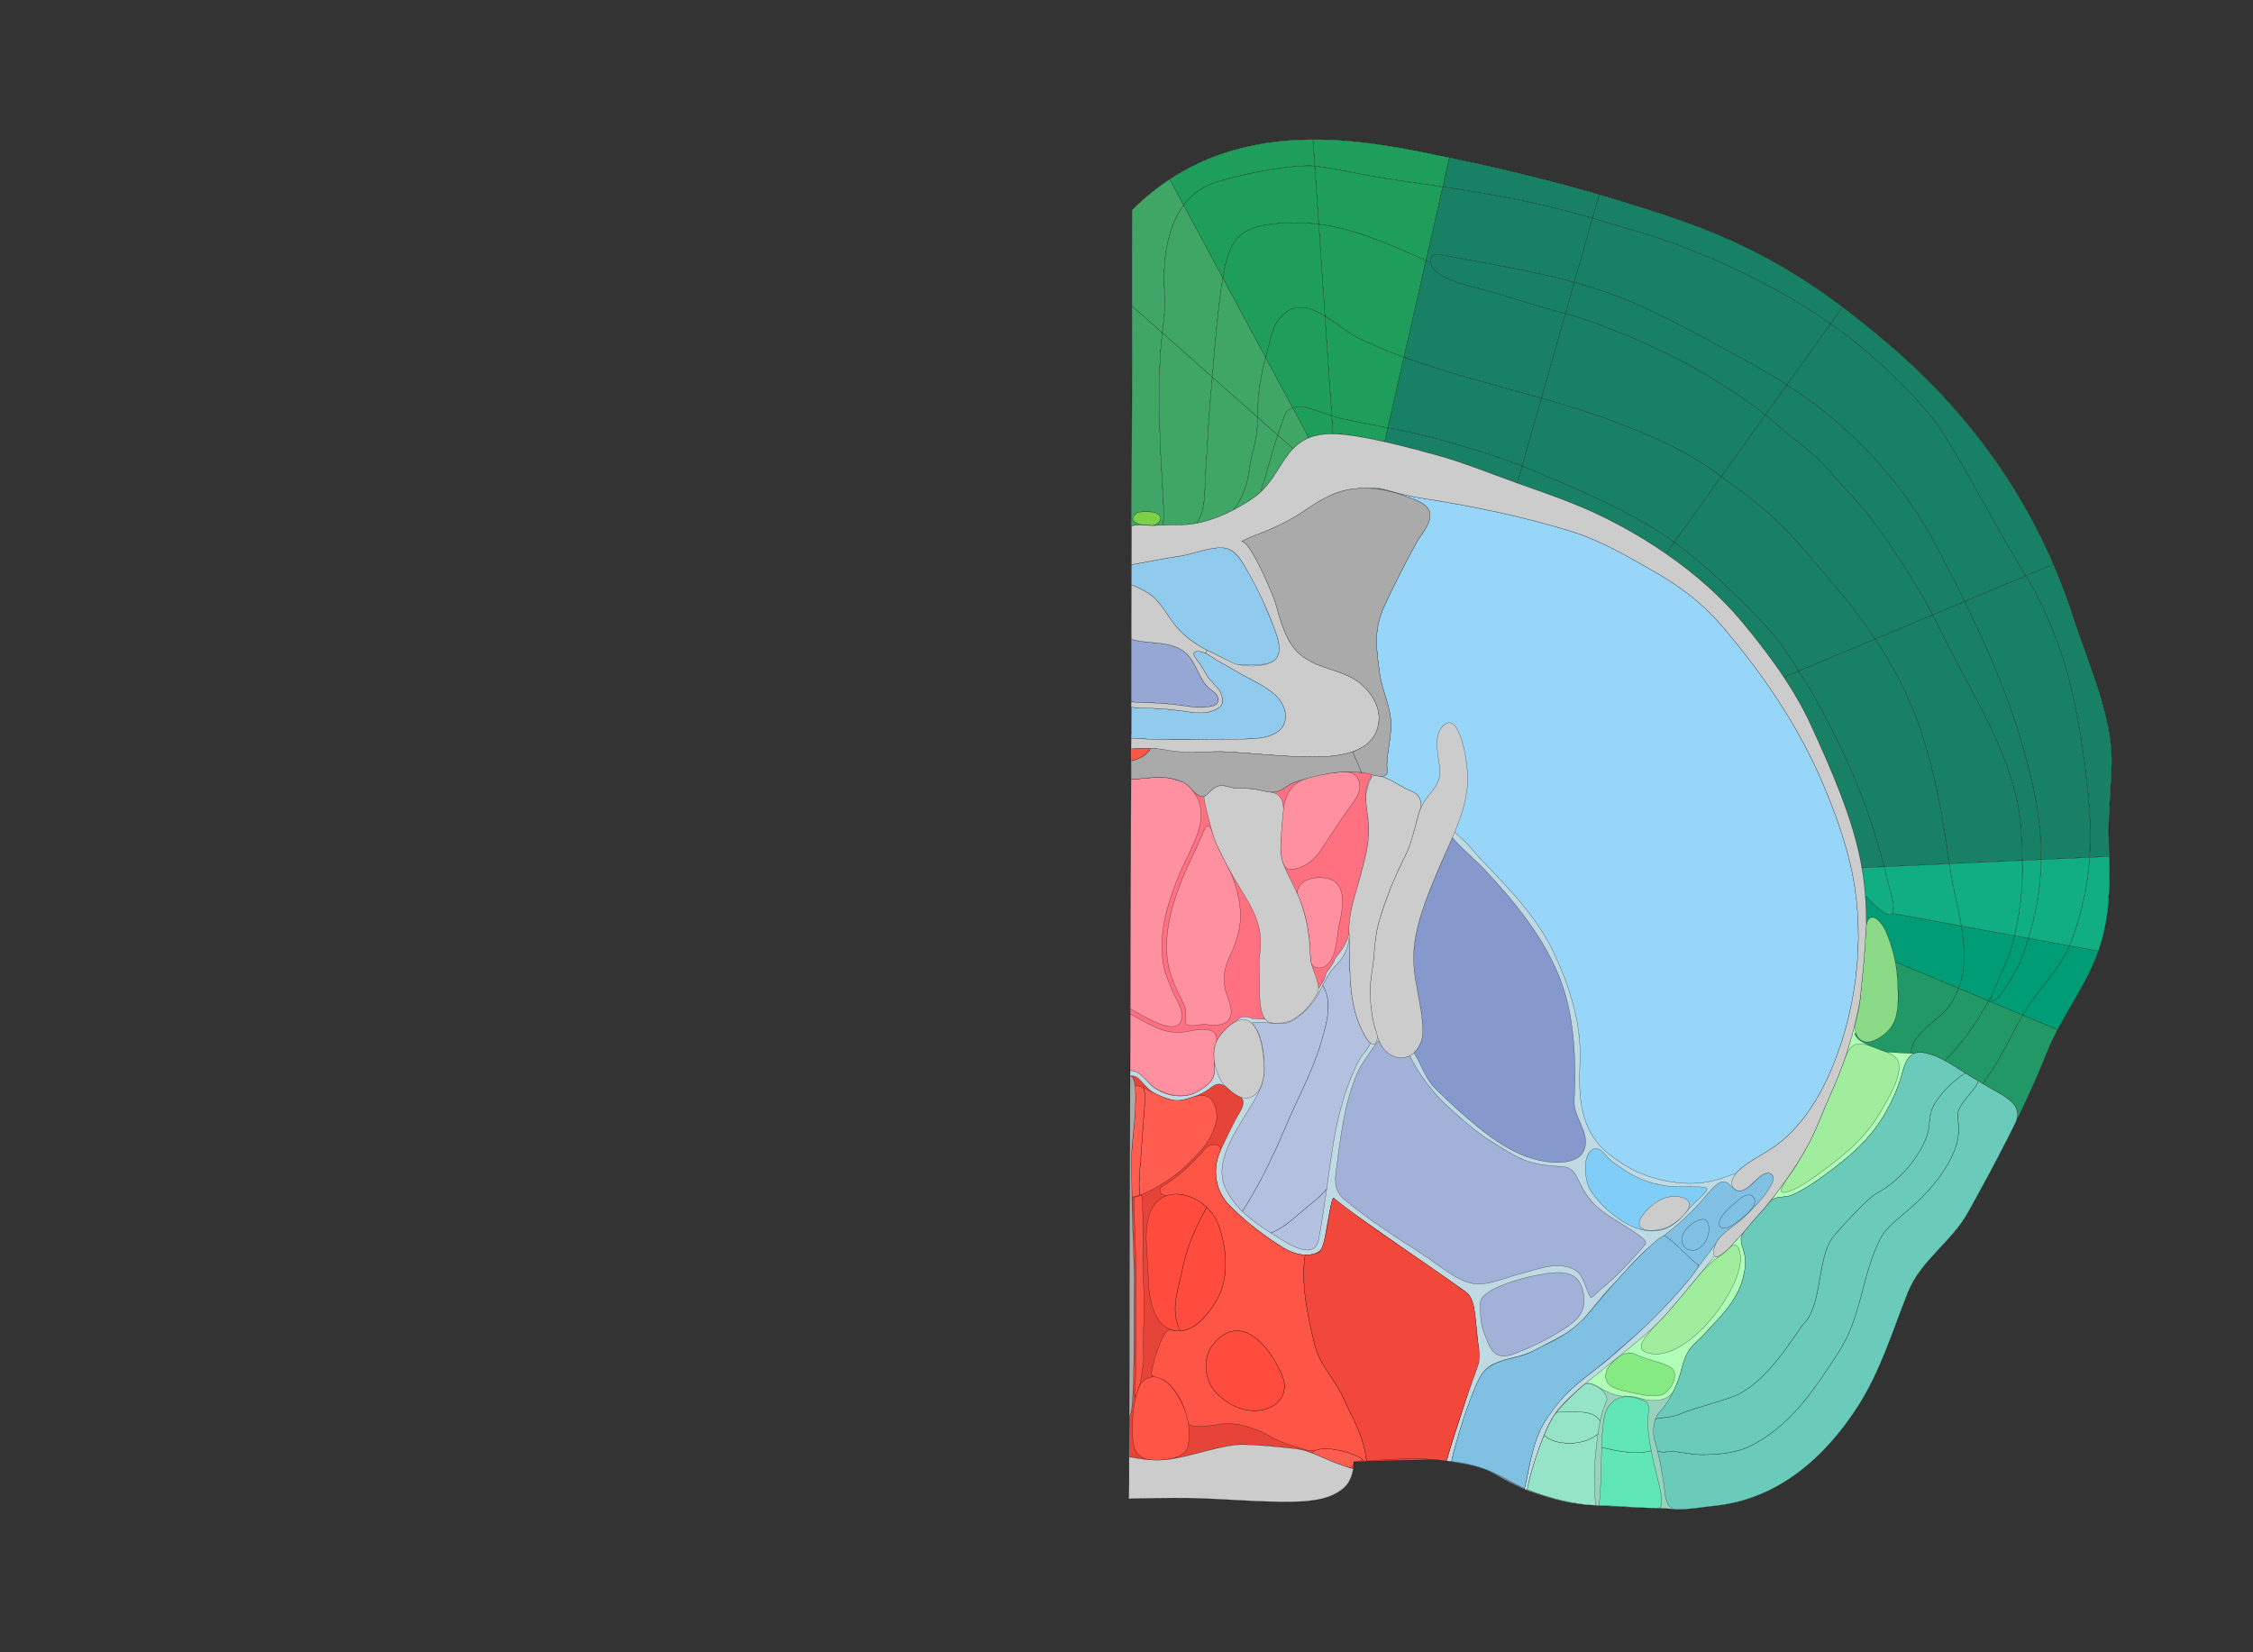 <svg width="10496" height="7696" xmlns="http://www.w3.org/2000/svg">
<rect width="100%" height="100%" fill="#333333" stroke="none"/>
<g transform="scale(1.0)">
<g id="180627965" order="1" parent_id="" graphic_group_label_id="28" graphic_group_label="Atlas - Adult Mouse" sub_image_id="100960293" transform=" scale(1.0, 1.0)"><path id="180627967" parent_id="180627965" order="0" structure_id="8" d="M5259.432,6981.9
			c71.631-2.58,136.807-2.852,208.489-3.52c163.237-1.533,324.933,15.378,487.876,17.652
			c140.854,1.974,354.563,0.281,350.107-185.519c159.396-11.31,321.598-28.478,479.183,2.705
			c51.392,10.164,110.528,12.776,156.301,40.653c48.058,29.277,137.104,76.574,189.983,95.006
			c114.283,39.824,189.66,57.778,291.006,63.18c208.246,11.1,359.795,24.277,566.771,2.754
			c293.25-30.514,513.285-224.499,668.293-466.797c103.266-161.404,160.17-349.718,229.66-524.725
			c61.004-153.64,202.676-234.371,281.219-375.32c134.85-241.969,264.002-486.042,367.375-744.979
			c65.863-165.006,181.348-305.394,239.789-473.051c67.172-192.709,49.992-353.526,48.75-553.113
			c-0.668-107.373,10.945-214.52,13.566-321.818c5.297-217.295-113.75-476.23-179.293-679.963
			c-161.91-503.325-458.445-929.52-858.625-1270.589c-331.25-282.313-604.746-454.923-1017.893-594.135
			c-332.846-112.148-671.371-202.127-1015.377-273.078c-384.004-79.199-1018.822-230.194-1491,239.443L5259.432,6981.9z" style="stroke:black;fill:#bfdae3"/><path id="180627968" parent_id="180627965" order="1" structure_id="688" d="M5275.613,976.69
			c472.178-469.64,1106.996-318.645,1491-239.444c344.006,70.951,682.531,160.93,1015.377,273.078
			c413.146,139.211,686.643,311.822,1017.893,594.135c400.18,341.07,696.715,767.264,858.625,1270.589
			c65.543,203.733,184.59,462.668,179.293,679.963c-2.621,107.299-14.234,214.445-13.566,321.817
			c1.242,199.588,18.422,360.405-48.75,553.113c-58.441,167.658-173.926,308.045-239.789,473.051
			c-103.373,258.938-232.525,503.011-367.375,744.979c-78.543,140.949-220.215,221.683-281.219,375.32
			c-69.49,175.007-126.395,363.32-229.66,524.725c-155.008,242.299-375.043,436.285-668.293,466.797
			c-206.977,21.524-358.525,8.346-566.771-2.754c-136.299-7.266-216.193-40.101-307.629-69.463
			c33.598-118.461,62.229-254.215,134.09-363.608c66.828-101.731,381.441-308.868,510.162-453.037
			c75.811-84.908,229.101-274.733,229.101-274.733c14.908,14.989,68.28-37.465,82.256-53.123
			c57.142-64.012,115.78-127.109,169.363-194.17c69.055-86.429,137.926-183.353,189.432-281.834
			c39.541-75.598,67.873-157.537,103.285-235.133c124.991-273.845,173.958-570.129,160.12-870.64
			c-8.74-189.848-51.67-344.099-119.221-520.036c-42.065-109.564-90.406-217.652-139.346-323.611
			c-78.551-170.06-193.727-324.979-312.532-468.915c-169.853-205.788-401.522-369.972-638.931-489.052
			c-128.295-64.354-264.164-111.264-399.281-158.871c-130.143-45.852-256.162-98.71-389.254-135.393
			c-119.6-32.967-354.09-97.521-484.334-99.058c-228.774-2.697-220.446,177.91-354.344,286.062
			c-36.713,29.652-181.279,124.297-324.813,136.395c-48.749,4.105-97.841-0.211-146.389,3.932
			c-31.09,2.65-83.488-7.513-112.471,2.313" style="stroke:black;fill:#b0ffb8"/><path id="180628060" parent_id="180627965" order="2" structure_id="320" d="M6721.585,870.682
			c-67.192-9.998-135.47-19.666-205.99-29.839c-137.133-19.671-249.456-46.429-379.767-66.164
			c-3.328-0.508-6.986-0.934-10.813-1.276l-8.243-120.819l0.008-2.746c236.521-0.776,460.93,48.247,635.871,84.491L6721.585,870.682
			z" style="stroke:black;fill:#1f9d5a"/><path id="180628059" parent_id="180627965" order="3" structure_id="943" d="M6721.585,870.682
			l-78.295,343.379c-169.513-75.746-327.056-146.886-499.871-169.314l-18.403-271.344c3.826,0.344,7.485,0.769,10.813,1.276
			c130.312,19.735,242.634,46.493,379.767,66.164C6586.115,851.016,6654.393,860.684,6721.585,870.682z" style="stroke:black;fill:#1f9d5a"/><path id="180628058" parent_id="180627965" order="4" structure_id="648" d="M6540.746,1664.361
			c-71.145-26.065-141.281-54.873-210.16-87.752c-45.448-21.67-100.893-69.739-158.202-104.502l-28.965-427.36
			c172.815,22.429,330.358,93.568,499.871,169.315L6540.746,1664.361z" style="stroke:black;fill:#1f9d5a"/><path id="180628057" parent_id="180627965" order="5" structure_id="844" d="M6244.477,1949.167
			c-10.062-2.19-24.358-6.472-40.484-11.756l-31.607-465.304c57.311,34.763,112.754,82.832,158.203,104.502
			c68.879,32.88,139.017,61.688,210.16,87.752l-75.013,329.078C6393.311,1979.268,6319.305,1965.591,6244.477,1949.167z" style="stroke:black;fill:#1f9d5a"/><path id="180628056" parent_id="180627965" order="6" structure_id="882" d="M6209.672,2021.368l-5.682-83.958
			c16.127,5.285,30.424,9.566,40.484,11.756c74.829,16.424,148.835,30.101,221.259,44.273l-14.396,63.271l-0.338,1.33
			C6362.703,2038.086,6273.646,2022.206,6209.672,2021.368z" style="stroke:black;fill:#1f9d5a"/><path id="180628065" parent_id="180627965" order="7" structure_id="656" d="M6125.016,773.401
			c-96.73-8.497-349.426,35.497-480.25,83.146c-55.295,20.15-98.151,55.227-130.799,99.48l-65.064-120.807
			c212.688-140.189,445.667-184.819,667.879-185.386l-0.008,2.746L6125.016,773.401z" style="stroke:black;fill:#1f9d5a"/><path id="180628064" parent_id="180627965" order="8" structure_id="962" d="M6125.016,773.401
			l18.403,271.344c-58.88-7.646-119.522-9.724-183.015-4.32c-175.994,14.833-231.605,59.774-262.564,249.124
			c-0.338,2.079-0.677,4.241-1.016,6.32l-182.858-339.84c32.647-44.254,75.504-79.33,130.799-99.48
			C5775.59,808.898,6028.284,764.905,6125.016,773.401z" style="stroke:black;fill:#1f9d5a"/><path id="180628063" parent_id="180627965" order="9" structure_id="767" d="M5996.4,1451.666
			c-69.763,47.896-72.611,117.605-94.195,192.838c-2.1,7.232-4.115,14.381-6.048,21.697l-199.333-370.332
			c0.339-2.079,0.678-4.242,1.016-6.32c30.959-189.349,86.57-234.29,262.565-249.124c63.491-5.402,124.134-3.326,183.015,4.32
			l28.965,427.36C6112.665,1435.839,6050.994,1414.042,5996.4,1451.666z" style="stroke:black;fill:#1f9d5a"/><path id="180628062" parent_id="180627965" order="10" structure_id="1021" d="M6080.145,1896.229
			c-16.877-4.537-39.346-1.937-57.748,4.421h-0.084l-126.154-234.447c1.934-7.316,3.949-14.465,6.048-21.697
			c21.584-75.231,24.435-144.94,94.196-192.838c54.592-37.624,116.264-15.827,175.981,20.44l31.606,465.304
			C6161.352,1923.651,6105.666,1903.036,6080.145,1896.229z" style="stroke:black;fill:#1f9d5a"/><path id="180628061" parent_id="180627965" order="11" structure_id="1085" d="M6094.396,2041.107l-3.543-13.154
			l-68.457-127.304c18.402-6.356,40.871-8.958,57.748-4.421c25.521,6.808,81.207,27.424,123.848,41.183l5.682,83.958
			C6162.17,2020.824,6124.88,2028.127,6094.396,2041.107z" style="stroke:black;fill:#1f9d5a"/><path id="180628043" parent_id="180627965" order="12" structure_id="981" d="M9049.756,2014.462
			c-65.939-105.001-173.895-208.869-263.346-294.466c-80.74-77.338-167.57-147.621-258.828-211.677l55.866-78.136
			c70.739,53.103,142.13,110.948,216.417,174.293c333.174,284.006,594.477,626.886,766.033,1024.265l-4.664,2.067h-0.086
			l-123.766,51.912C9290.771,2445.306,9194.723,2245.216,9049.756,2014.462z" style="stroke:black;fill:#188064"/><path id="180628042" parent_id="180627965" order="13" structure_id="201" d="M9021.289,2544.745
			c-127.129-243.601-302.461-443.821-497.528-606.574c-64.496-53.917-131.422-101.518-199.855-145.295l203.677-284.556
			c91.258,64.056,178.088,134.338,258.828,211.677c89.451,85.598,197.406,189.465,263.346,294.466
			c144.967,230.754,241.016,430.844,387.627,668.258l-285.008,119.363C9109.93,2715.614,9065.734,2630.055,9021.289,2544.745z" style="stroke:black;fill:#188064"/><path id="180628041" parent_id="180627965" order="14" structure_id="1047" d="M9003.371,2864.576
			c-79.297-149.381-162.307-279.219-266.744-422.512c-61.834-84.94-149.449-172.862-217.703-252.246
			c-65.933-76.717-153.543-135.604-232.309-204.451c-21.911-19.11-42.663-36.555-62.753-52.665l100.043-139.828
			c68.434,43.777,135.359,91.378,199.855,145.295c195.067,162.753,370.399,362.974,497.528,606.573
			c44.445,85.311,88.641,170.869,131.086,257.338L9003.371,2864.576z" style="stroke:black;fill:#188064"/><path id="180628040" parent_id="180627965" order="15" structure_id="1070" d="M9003.371,2864.576
			l-267.854,112.255c-63.801-95.845-135.35-187.134-211.154-274.442c-61.124-70.38-118.502-141.915-181.71-210.637
			c-96.14-104.584-211.051-189.584-324.306-271.752l205.514-287.296c20.09,16.11,40.842,33.554,62.753,52.665
			c78.766,68.847,166.376,127.734,232.309,204.451c68.254,79.384,155.87,167.306,217.702,252.247
			C8841.064,2585.357,8924.074,2715.196,9003.371,2864.576z" style="stroke:black;fill:#188064"/><path id="180628039" parent_id="180627965" order="16" structure_id="1038" d="M8735.52,2976.831
			l-355.806,149.04c-54.672-87.584-112.766-170.934-188.101-246.926c-120.638-121.455-247-248.083-392.391-352.801L8018.35,2220
			c113.254,82.168,228.165,167.168,324.306,271.752c63.208,68.722,120.586,140.257,181.71,210.637
			C8600.168,2789.697,8671.719,2880.987,8735.52,2976.831z" style="stroke:black;fill:#188064"/><path id="180628038" parent_id="180627965" order="17" structure_id="1062" d="M8310.751,3155.052
			c-58.166-87.677-123.165-171.128-189.254-251.256c-101.829-123.401-225.912-231.887-360.187-324.594l0.25-0.415l37.662-52.645
			c145.392,104.717,271.754,231.346,392.391,352.801c75.335,75.991,133.429,159.342,188.101,246.926l-67.796,28.436
			L8310.751,3155.052z" style="stroke:black;fill:#188064"/><path id="180628055" parent_id="180627965" order="18" structure_id="1030" d="M7419.104,1016.985
			c-78.143-22.591-156.535-44.1-225.793-59.926c-162.709-37.294-314.47-62.743-471.726-86.379l31.065-136.354
			c4.655,1.011,9.313,2.021,13.969,2.95c230.484,47.459,458.451,103.563,683.896,169.229l-0.588,1.995L7419.104,1016.985z" style="stroke:black;fill:#188064"/><path id="180628054" parent_id="180627965" order="19" structure_id="113" d="M7334.271,1315.755
			c-184.97-50.997-375.396-82.708-567.978-118.584c-45.233-8.44-107.321-29.906-101.638,21.772l-8.654,0.809
			c-4.236-1.925-8.477-3.767-12.713-5.691l78.295-343.379c157.256,23.635,309.016,49.085,471.725,86.379
			c69.258,15.826,147.651,37.335,225.793,59.926L7334.271,1315.755z" style="stroke:black;fill:#188064"/><path id="180628053" parent_id="180627965" order="20" structure_id="1094" d="M7293.032,1461.066
			c-3.159-0.842-6.317-1.682-9.562-2.522c-132.434-34.965-218.627-63.983-357.449-104.955
			c-58.771-17.379-244.705-49.993-260.303-127.489c-0.492-2.496-0.902-4.909-1.063-7.156c-5.686-51.68,56.402-30.214,101.638-21.772
			c192.58,35.876,383.008,67.587,567.978,118.584L7293.032,1461.066z" style="stroke:black;fill:#188064"/><path id="180628052" parent_id="180627965" order="21" structure_id="1128" d="M7181.238,1855.104
			c-214.642-61.061-431.551-114.058-640.492-190.742l102.543-450.301c4.237,1.926,8.477,3.768,12.713,5.691l8.654-0.809
			c0.16,2.247,0.57,4.66,1.063,7.156c15.599,77.496,201.531,110.109,260.303,127.489c138.823,40.973,225.018,69.99,357.45,104.955
			c3.242,0.841,6.401,1.681,9.562,2.522L7181.238,1855.104z" style="stroke:black;fill:#188064"/><path id="180628051" parent_id="180627965" order="22" structure_id="478" d="M7091.37,2171.496
			c-135.297-52.86-255.422-86.294-371.056-119.634c-81.549-23.515-166.857-41.298-254.58-58.422l75.012-329.079
			c208.941,76.685,425.852,129.682,640.493,190.742L7091.37,2171.496z" style="stroke:black;fill:#188064"/><path id="180628050" parent_id="180627965" order="23" structure_id="510" d="M7068.859,2250.635
			c-125.086-44.596-246.746-94.84-374.853-130.21c-60.853-16.802-151.549-41.755-243.007-62.384l0.337-1.33l14.396-63.271
			c87.724,17.125,173.031,34.908,254.582,58.423c115.633,33.339,235.758,66.773,371.055,119.634l-22.174,78.227L7068.859,2250.635z" style="stroke:black;fill:#188064"/><path id="180628049" parent_id="180627965" order="24" structure_id="450" d="M8527.582,1508.319
			c-87.354-61.466-178.718-117.119-272.507-167.787c-191.565-103.427-403.129-195.511-612.858-257.472
			c-68.164-20.15-145.556-43.653-223.113-66.075l30.824-108.485l0.588-1.995c111.143,32.246,221.613,66.819,331.496,103.804
			c320.504,108.019,556.928,236.023,801.438,419.875L8527.582,1508.319z" style="stroke:black;fill:#188064"/><path id="180628048" parent_id="180627965" order="25" structure_id="854" d="M8323.905,1792.875
			c-122.166-78.365-249.44-144.847-377.289-213.992c-100.269-54.18-189.576-100.76-292.856-148.458
			c-104.195-48.034-210.834-84.677-319.487-114.67l84.831-298.77c77.559,22.422,154.949,45.924,223.113,66.074
			c209.729,61.962,421.293,154.044,612.858,257.473c93.789,50.668,185.152,106.321,272.507,167.787L8323.905,1792.875z" style="stroke:black;fill:#188064"/><path id="180628047" parent_id="180627965" order="26" structure_id="577" d="M8223.862,1932.703
			c-86.085-69.283-160.501-115.905-267.312-181.167c-116.28-71.028-282.289-150.093-409.936-201.519
			c-102.135-41.041-174.441-67.523-253.584-88.951l41.238-145.313c108.653,29.993,215.293,66.636,319.487,114.67
			c103.28,47.698,192.589,94.278,292.856,148.458c127.85,69.146,255.123,135.627,377.289,213.992L8223.862,1932.703z" style="stroke:black;fill:#188064"/><path id="180628046" parent_id="180627965" order="27" structure_id="625" d="M8018.35,2220
			c-9.465-6.847-18.849-13.694-28.313-20.542c-138.414-100.205-269.791-156.382-423.701-217.445
			c-125.987-50.006-255.162-89.954-385.095-126.91l111.793-394.036c79.143,21.428,151.449,47.911,253.584,88.952
			c127.646,51.426,293.653,130.49,409.935,201.519c106.812,65.262,181.228,111.884,267.312,181.167L8018.35,2220z" style="stroke:black;fill:#188064"/><path id="180628045" parent_id="180627965" order="28" structure_id="945" d="M7799.225,2526.145
			c-6.477-4.76-12.953-9.354-19.431-13.862c-190.071-132.79-411.206-223.651-616.873-311.56
			c-24.349-10.382-48.198-20.097-71.551-29.228l89.869-316.394c129.933,36.956,259.106,76.904,385.095,126.91
			c153.91,61.063,285.287,117.24,423.701,217.445c9.467,6.848,18.85,13.695,28.313,20.542L7799.225,2526.145z" style="stroke:black;fill:#188064"/><path id="180628044" parent_id="180627965" order="29" structure_id="1026" d="M7761.563,2578.788
			l-0.25,0.415c-89.601-61.971-183.711-116.8-278.756-164.477c-128.277-64.321-264.172-111.275-399.233-158.894
			c-4.819-1.677-9.642-3.437-14.462-5.197l0.336-0.914l22.174-78.226c23.354,9.131,47.203,18.846,71.551,29.228
			c205.667,87.907,426.801,178.77,616.873,311.56c6.477,4.51,12.954,9.103,19.43,13.861L7761.563,2578.788z" style="stroke:black;fill:#188064"/><path id="180628037" parent_id="180627965" order="30" structure_id="873" d="M9818.133,3990.302l-83.537,3.853
			c9.539-144.066-2.713-289.854-25.49-451.313c-20.324-144.229-40.775-273.484-79.996-414.104
			c-43.342-155.439-122.393-334.936-179.797-426.853c-3.977-6.417-7.953-12.833-11.93-19.167l123.766-51.912h0.086l4.664-2.066
			c34.559,79.959,65.451,162.07,92.596,246.336c65.506,203.751,184.607,462.638,179.279,679.926
			c-2.617,107.313-14.221,214.436-13.594,321.839c0.227,39.103,1.123,76.708,1.855,113.313l-7.82,0.146L9818.133,3990.302
			L9818.133,3990.302z" style="stroke:black;fill:#188064"/><path id="180628036" parent_id="180627965" order="31" structure_id="806" d="M9414.029,3446.374
			c-66.287-223.304-159.223-436.114-261.654-644.291l285.008-119.364c3.977,6.333,7.953,12.75,11.93,19.167
			c57.404,91.917,136.455,271.413,179.797,426.853c39.221,140.619,59.672,269.875,79.996,414.104
			c22.777,161.458,35.029,307.245,25.49,451.313l-226.064,10.289C9510.615,3817.179,9470.916,3638.206,9414.029,3446.374z" style="stroke:black;fill:#188064"/><path id="180628035" parent_id="180627965" order="32" structure_id="1035" d="M9415.295,3871.913
			c-17.43-323.836-219.131-617.471-357.719-900.703c-18.037-36.82-36.076-72.226-54.205-106.634l149.004-62.493
			c102.432,208.177,195.367,420.987,261.654,644.291c56.887,191.832,96.586,370.805,94.502,558.067l-87.449,4.008
			C9420.195,3967.6,9418.068,3923.085,9415.295,3871.913z" style="stroke:black;fill:#188064"/><path id="180628034" parent_id="180627965" order="33" structure_id="1090" d="M8951.727,3413.931
			c-50.08-155.624-125.313-300.916-216.207-437.1l267.854-112.255c18.127,34.408,36.168,69.813,54.205,106.634
			c138.586,283.231,340.289,576.867,357.719,900.703c2.773,51.172,4.898,95.687,5.787,136.536l-340.303,15.473
			C9049.098,3802.042,9021.275,3630.089,8951.727,3413.931z" style="stroke:black;fill:#188064"/><path id="180628033" parent_id="180627965" order="34" structure_id="862" d="M9080.779,4023.922
			l-303.361,13.907c-50.309-193.562-105.881-348.866-189.26-527.125c-46.321-99.125-98.04-201.759-153.116-293.67
			c-18.47-30.832-36.69-61.247-55.328-91.163l355.806-149.04c90.895,136.185,166.127,281.476,216.207,437.101
			C9021.275,3630.089,9049.098,3802.042,9080.779,4023.922z" style="stroke:black;fill:#188064"/><path id="180628032" parent_id="180627965" order="35" structure_id="893" d="M8777.418,4037.829l-103.672,4.713
			c-20.066-117.356-54.629-226.851-100.48-346.272c-42.05-109.514-90.261-217.629-139.226-323.584
			c-34.821-75.467-76.889-147.791-123.289-217.634l1.167-0.746l67.796-28.436c18.638,29.917,36.858,60.332,55.328,91.163
			c55.076,91.91,106.795,194.545,153.116,293.67C8671.537,3688.963,8727.109,3844.27,8777.418,4037.829z" style="stroke:black;fill:#188064"/><path id="180628025" parent_id="180627965" order="36" structure_id="36" d="M9775.434,4429.948
			c-45.693,130.99-126.117,245.331-190.59,367.785l-7.309-3.847l-0.084-0.002l-154.566-64.642
			c8.107-13.788,16.463-27.493,25.236-41.112c57.645-89.61,143.133-169.828,192.605-282.838h0.082L9775.434,4429.948z" style="stroke:black;fill:#009c75"/><path id="180628024" parent_id="180627965" order="37" structure_id="180" d="M9283.881,4662.73
			c33.117-2.158,121.158-164.646,129.455-186.838c13.154-35.071,25.395-70.063,36.305-105.558l191.086,34.957
			c-49.473,113.01-134.961,193.228-192.605,282.838c-8.773,13.62-17.129,27.325-25.236,41.112l-158.889-66.399
			c3.094-5.481,6.27-11.048,9.531-16.778l4.49,0.594C9275.992,4657.219,9277.391,4663.129,9283.881,4662.73z" style="stroke:black;fill:#009c75"/><path id="180628023" parent_id="180627965" order="38" structure_id="148" d="M9413.336,4475.895
			c-8.297,22.189-96.338,184.68-129.455,186.836c-6.49,0.398-7.889-5.512-5.863-16.071c8.689-43.985,77.74-168.258,98.098-251.979
			c3.029-12.471,5.891-24.442,8.5-36.166l65.025,11.822C9438.73,4405.83,9426.49,4440.82,9413.336,4475.895z" style="stroke:black;fill:#009c75"/><path id="180628022" parent_id="180627965" order="39" structure_id="187" d="M9123.973,4604.313
			c34.945-93.166,29.805-192.43,13.182-291.059l247.461,45.259c-2.609,11.724-5.471,23.694-8.5,36.166
			c-20.357,83.722-89.41,207.993-98.098,251.979l-4.49-0.595c-3.262,5.731-6.438,11.297-9.531,16.778h-0.082L9123.973,4604.313z" style="stroke:black;fill:#009c75"/><path id="180628021" parent_id="180627965" order="40" structure_id="638" d="M8829.551,4481.227h-0.168
			c-9.102-48.859-23.865-96.486-44.125-142.297c-26.461-59.723-78.189-96.883-90.518-29.528c0-30.948-0.83-61.897-2.244-93.017
			c-0.707-15.228-1.666-30.287-2.791-45.1c20.404,22.352,43.385,46.29,66.881,64.822c33.869,26.713,51.582,29.506,59.35,18.379
			l321.219,58.769c16.623,98.629,21.764,197.894-13.182,291.06L8829.551,4481.227z" style="stroke:black;fill:#009c75"/><path id="180628031" parent_id="180627965" order="41" structure_id="897" d="M9734.596,3994.153l83.537-3.853
			h0.082l7.82-0.146c2.922,150.506,3.393,284.864-50.602,439.792l-134.625-24.654c3.434-7.979,6.783-16.121,9.883-24.434
			C9700.805,4246.889,9726.184,4121.167,9734.596,3994.153z" style="stroke:black;fill:#11ad83"/><path id="180628030" parent_id="180627965" order="42" structure_id="1106" d="M9640.809,4405.293h-0.082
			l-191.086-34.957c9.988-32.169,18.977-64.757,26.637-98.098c21.383-92.453,31.27-181.027,32.254-267.797l226.064-10.289
			c-8.412,127.015-33.791,252.734-83.904,386.707C9647.592,4389.172,9644.242,4397.314,9640.809,4405.293z" style="stroke:black;fill:#11ad83"/><path id="180628029" parent_id="180627965" order="43" structure_id="1010" d="M9421.082,4008.449l87.449-4.008
			c-0.984,86.77-10.871,175.344-32.254,267.797c-7.66,33.34-16.648,65.929-26.637,98.098l-65.025-11.822
			C9416.188,4220.247,9423.832,4130.502,9421.082,4008.449z" style="stroke:black;fill:#11ad83"/><path id="180628028" parent_id="180627965" order="44" structure_id="1058" d="M9137.154,4313.255
			c-15.723-93.136-41.762-185.801-54.008-272.272c-0.816-5.741-1.635-11.4-2.367-17.061l340.303-15.473
			c2.75,122.053-4.895,211.798-36.467,350.064L9137.154,4313.255z" style="stroke:black;fill:#11ad83"/><path id="180628027" parent_id="180627965" order="45" structure_id="857" d="M9137.154,4313.255
			l-321.219-58.769c16.451-23.584-12.016-110.432-25.512-165.043c-4.361-17.564-8.643-34.715-13.006-51.614l303.361-13.907
			c0.732,5.659,1.551,11.318,2.367,17.061C9095.393,4127.454,9121.432,4220.119,9137.154,4313.255z" style="stroke:black;fill:#11ad83"/><path id="180628026" parent_id="180627965" order="46" structure_id="849" d="M8815.936,4254.486
			c-7.768,11.127-25.48,8.334-59.35-18.379c-23.496-18.533-46.477-42.472-66.881-64.822c-3.373-44.436-8.75-87.127-15.959-128.743
			l103.672-4.713c4.363,16.9,8.645,34.05,13.006,51.615C8803.92,4144.057,8832.387,4230.902,8815.936,4254.486z" style="stroke:black;fill:#11ad83"/><path id="180628070" parent_id="180627965" order="47" structure_id="935" d="M5513.966,956.029
			c-81.579,110.844-99.003,278.765-87.549,412.238c4.438,51.01-3.899,119.538-11.226,182.829l-140.761-124.67l1.212-449.742
			c55.723-55.423,113.668-102.188,173.258-141.461L5513.966,956.029z" style="stroke:black;fill:#40a666"/><path id="180628069" parent_id="180627965" order="48" structure_id="211" d="M5426.417,1368.268
			c-11.454-133.474,5.97-301.395,87.549-412.238l182.858,339.84c-25.383,157.583-35.85,306.139-48.914,461.426l-232.719-206.199
			C5422.518,1487.806,5430.854,1419.277,5426.417,1368.268z" style="stroke:black;fill:#40a666"/><path id="180628068" parent_id="180627965" order="49" structure_id="1015" d="M5896.157,1666.201
			c-22.101,81.637-37.308,168.117-37.188,278.016l-211.058-186.922c13.063-155.287,23.53-303.843,48.913-461.426L5896.157,1666.201z
			" style="stroke:black;fill:#40a666"/><path id="180628067" parent_id="180627965" order="50" structure_id="919" d="M5858.969,1944.217
			c-0.119-109.898,15.09-196.379,37.188-278.016l126.155,234.447c-15.488,5.448-27.989,13.567-31.674,22.376
			c-13.314,32.077-26.058,67.899-37.969,104.223L5858.969,1944.217z" style="stroke:black;fill:#40a666"/><path id="180628066" parent_id="180627965" order="51" structure_id="927" d="M6094.396,2041.107
			c-29.567,12.648-52.744,30.556-72.602,51.634l-3.143-7.08l-65.981-58.414c11.911-36.323,24.653-72.146,37.968-104.224
			c3.686-8.808,16.186-16.928,31.674-22.376h0.083l68.458,127.305L6094.396,2041.107z" style="stroke:black;fill:#40a666"/><path id="180628075" parent_id="180627965" order="52" structure_id="588" d="M5365.271,2447.54
			c29.119,0.078,62.49-35.188,23.029-56.094c-23.012-12.208-84.92-7.634-91.506-2.327
			C5244.52,2431.158,5307.454,2447.384,5365.271,2447.54z M5415.191,1551.096c-3.406,29.441-6.646,57.803-8.209,82.672
			c-9.383,147.645-8.576,218.693-3.75,372.947c5.049,163.655,9.178,175.48,13.069,274.574c2.416,60.322,9.209,102.188,2.396,160.82
			l0.072,3.91c-11.564,0.302-23.13,0.77-34.613,1.736c-31.121,2.661-83.506-7.463-112.483,2.359l2.759-1023.69L5415.191,1551.096z" style="stroke:black;fill:#40a666"/><path id="180628074" parent_id="180627965" order="53" structure_id="296" d="M5418.698,2442.11
			c6.813-58.634,0.021-100.498-2.396-160.82c-3.894-99.094-8.021-110.919-13.07-274.574c-4.826-154.254-5.633-225.304,3.75-372.946
			c1.564-24.871,4.803-53.231,8.21-82.673l232.719,206.199c-2.666,32.189-5.498,64.627-8.582,97.563
			c-10.707,114.278-14.533,237.312-23.161,352.096c-5.264,70.118,4.625,166.648-39.381,227.262l0.574,2.83
			c-15.482,3.12-31.212,5.49-46.855,6.779c-37.195,3.145-74.629,1.38-111.734,2.195L5418.698,2442.11z" style="stroke:black;fill:#40a666"/><path id="180628073" parent_id="180627965" order="54" structure_id="772" d="M5815.814,2213.066
			c-7.713,53.306-32.931,118.295-68.57,161.959c-48.736,25.159-108.286,49.873-169.883,62.021l-0.574-2.83
			c44.006-60.613,34.117-157.144,39.381-227.262c8.628-114.784,12.454-237.817,23.161-352.097
			c3.084-32.937,5.916-65.373,8.582-97.563l211.058,186.922c-0.002,1.166-0.006,2.33-0.01,3.578
			C5859.43,2051.206,5832.77,2096.641,5815.814,2213.066z" style="stroke:black;fill:#40a666"/><path id="180628072" parent_id="180627965" order="55" structure_id="810" d="M5815.814,2213.066
			c16.953-116.427,43.614-161.861,43.145-265.271c0.004-1.248,0.007-2.412,0.01-3.578l93.702,83.03
			c-36.237,110.467-64.668,225.862-77.394,255.278l3.817,3.672c-7.424,7.301-15.347,14.434-23.769,21.232
			c-16.842,13.598-56.349,40.863-108.084,67.595C5782.885,2331.362,5808.102,2266.373,5815.814,2213.066z" style="stroke:black;fill:#40a666"/><path id="180628071" parent_id="180627965" order="56" structure_id="819" d="M5879.096,2286.198l-3.816-3.671
			c12.725-29.417,41.154-144.813,77.393-255.279l65.981,58.414l3.144,7.08C5970.066,2147.925,5940.99,2224.884,5879.096,2286.198z" style="stroke:black;fill:#40a666"/><path id="180628020" parent_id="180627965" order="57" structure_id="120" d="M9398.182,5189.904
			c-0.285-48.254-51.617-78.508-88.248-99.321c-24.672-13.96-49.258-28.253-73.68-42.711v-0.083
			c82.658-109.51,127.207-216.876,186.631-318.545l154.566,64.643h0.084l7.309,3.848c-17.977,34.311-34.795,69.206-49.201,105.273
			c-43.387,108.783-91.426,214.893-142.455,319.412C9396.377,5211.611,9398.236,5200.803,9398.182,5189.904z" style="stroke:black;fill:#219866"/><path id="180628019" parent_id="180627965" order="58" structure_id="163" d="M9236.254,5047.789
			c-25-14.793-49.918-29.835-74.752-45.043c-32.557-19.971-65.275-42.271-99.584-60.917v-0.083l2.842-5.066
			c96.947-102.316,141.396-172.912,199.154-273.836h0.082l158.889,66.4C9363.461,4830.913,9318.912,4938.279,9236.254,5047.789z" style="stroke:black;fill:#219866"/><path id="180628018" parent_id="180627965" order="59" structure_id="344" d="M8963.352,4904.293
			c-19.043-3.545-34.189-1.839-46.434,3.702h-0.082l-14.225-0.787l0.699-12.562c13.479-92.975,134.324-141.981,183.111-216.393
			c15.787-24.167,28.168-48.842,37.551-73.941l139.941,58.529c-57.758,100.925-102.207,171.52-199.154,273.837l-2.842,5.065
			C9030.766,4924.773,8998.273,4910.793,8963.352,4904.293z" style="stroke:black;fill:#219866"/><path id="180628017" parent_id="180627965" order="60" structure_id="314" d="M8829.551,4481.227
			l294.422,123.088c-9.383,25.1-21.764,49.773-37.551,73.94c-48.787,74.41-169.633,123.418-183.111,216.394l-0.699,12.561
			l-116.371-6.387l-0.084-0.002c-54.559-20.744-102.869-37.885-125.406-57.319c-27.619-23.817-19.5-40.373-12.637-25.33
			c34.191,74.951,122.672,14.474,156.055-25.452c46.906-56.279,39.189-155.716,35.629-224.111c-1.5-29.453-5-58.664-10.414-87.381
			H8829.551L8829.551,4481.227z" style="stroke:black;fill:#219866"/><path id="180627969" parent_id="180627965" order="61" structure_id="698" d="M9309.934,5090.583
			c-24.672-13.96-49.258-28.253-73.68-42.711v-0.083c-6.992-4.139-13.98-8.301-20.961-12.477
			c-17.973-10.75-35.904-21.613-53.791-32.566c-2.125-1.303-4.25-2.617-6.377-3.938c-30.457-18.929-61.139-39.551-93.207-56.979
			v-0.083c-31.152-16.973-63.645-30.953-98.566-37.453c-19.043-3.545-34.189-1.839-46.434,3.702h-0.082
			c-38.982,17.365-48.945,72.163-61.875,114.974c-16.281,53.533-40.133,105.465-67.469,154.226
			c-72.561,129.587-166.365,207.869-283.652,294.573c-40.679,30.09-108.855,76.245-156.161,95.252
			c-41.142,16.445-76.618-1.038-107.084,35.9l-0.835,1.08c-35.727,44.578-75.854,85.234-111.579,129.563
			c-0.417,0.581-0.918,1.079-1.335,1.66c-29.053,37.524-10.814,61.867-0.361,103.658c9.465,37.879,3.278,79.459-6.555,116.37
			c-22.104,83.134-76.025,149.378-135.762,211.861c-28.03,29.291-53.906,60.918-84.011,87.209
			c-35.356,31.021-53.688,72.483-64.206,116.215c-9.223,38.481-21.141,71.889-37.521,105.638
			c-15.605,32.147-48.334,44.532-82.002,47.522c-42.563,3.779-71.988-11.502-112.364-18.431c-22.521-3.86-45.263,0.97-67.757-4.215
			c-22.671-5.224-45.084-16.392-66.003-26.312c-22.929-10.873-64.833-44.684-90.095-24.346
			c-37.912,30.521-99.529,92.678-128.72,128.574c-4.513,5.547-8.256,10.475-11.011,14.555
			c-14.813,21.938-30.879,54.563-46.465,91.732c-35.643,84.996-68.765,193.787-78.596,253.122l-0.273,0.948
			c105.722,41.096,209.887,67.547,307.27,72.768c3.646,0.194,7.277,0.392,10.891,0.588l-0.528-0.595
			c-0.004-0.054-0.008-0.106-0.013-0.161c11.615,2.113,25.256,2.039,39.467,3.887c-0.717-0.887-1.379-1.813-2.017-2.758
			c97.438,4.605,170.112,12.069,253.702,12.295c1.245,0.004,2.415-0.105,3.512-0.322c13.877,1.613,28.815,1.73,43.229,3.129
			c11.993,1.162,22.151,3.572,29.64,2.455c3.695,0.845,7.697,1.322,12.076,1.334c58.068,0.24,119.08-11.076,176.832-17.076
			c293.258-30.574,513.244-224.487,668.223-466.83c103.262-161.367,160.174-349.729,229.615-524.748
			c61.061-153.578,202.707-234.311,281.207-375.277c62.445-112.061,123.73-224.623,181.691-338.857
			c0.168-0.248,0.336-0.582,0.502-0.914c14.385-28.412,28.605-56.826,42.576-85.408l0.168-0.416
			c3.189-10.807,5.049-21.615,4.994-32.515C9397.896,5141.65,9346.564,5111.396,9309.934,5090.583z" style="stroke:black;fill:#9ad2bd"/><path id="180628016" parent_id="180627965" order="62" structure_id="276" d="M9309.934,5090.583
			c-24.672-13.96-49.258-28.253-73.68-42.711v-0.083c-6.992-4.139-13.98-8.301-20.961-12.477c-0.529,4.266-2.299,9.408-5.693,15.821
			c-23.465,44.341-100.334,102.2-89.385,160.205c18.453,97.802-21.766,189.45-98.531,288.831
			c-110.617,143.211-218.879,184.516-262.791,271.75c-87.822,174.471-85.732,360.921-192.762,525.678
			c-115.951,178.497-225.762,347.878-419.236,441.876c-48.191,23.413-129.783,37.883-222.642,36.836
			c-42.349-0.478-80.843-10.296-121.468-14.729c-24.422-2.664-57.563,8.711-80.725-2.268
			c12.512,50.421,21.068,101.703,29.32,153.086c5.564,34.457,3.486,95.1,37.38,113.909c6.479,3.513,14.211,5.612,23.61,5.638
			c58.069,0.24,119.08-11.076,176.834-17.076c293.257-30.574,513.243-224.487,668.221-466.83
			c103.262-161.367,160.176-349.729,229.615-524.748c61.061-153.578,202.709-234.311,281.207-375.277
			c62.447-112.061,123.732-224.623,181.693-338.857c0.168-0.248,0.334-0.582,0.5-0.914c14.387-28.412,28.605-56.826,42.578-85.408
			l0.166-0.416c3.189-10.807,5.049-21.615,4.994-32.515C9397.896,5141.65,9346.564,5111.396,9309.934,5090.583z" style="stroke:black;fill:#6acbba"/><path id="180628015" parent_id="180627965" order="63" structure_id="284" d="M7802.785,6761.582
			c40.625,4.434,79.119,14.251,121.468,14.729c92.858,1.047,174.449-13.422,222.642-36.836
			c193.476-93.998,303.285-263.379,419.236-441.875c107.029-164.758,104.939-351.209,192.762-525.679
			c43.912-87.235,152.174-128.539,262.791-271.75c76.766-99.381,116.984-191.028,98.531-288.831
			c-10.949-58.005,65.92-115.863,89.385-160.205c3.395-6.414,5.164-11.557,5.693-15.822c-17.973-10.75-35.904-21.612-53.791-32.565
			c-2.125-1.304-4.25-2.617-6.377-3.938c-54.455,35.018-106.918,86.41-140.469,139.608
			c-36.652,58.112-17.148,101.963-40.266,159.883c-38.059,95.374-120.496,200.601-233.645,261.431
			c-39.502,21.234-168.79,162.113-200.207,201.203c-75.158,93.514-50.866,310.676-132.104,398.975
			c-43.365,47.125-175.49,290.704-342.032,348.489c-65.479,22.72-132.269,41.167-198.138,62.617
			c-24.437,7.957-48.765,19.89-73.541,26.267c-26.679,6.867-55.025,5.935-82.008,11.791c-12.58,33.035-12.304,74.996-3.477,103.801
			c4.729,15.383,8.956,30.873,12.818,46.443C7745.223,6770.292,7778.363,6758.918,7802.785,6761.582z" style="stroke:black;fill:#6acbba"/><path id="180628014" parent_id="180627965" order="64" structure_id="291" d="M7868.266,6571.014
			c65.869-21.451,132.658-39.897,198.139-62.617c166.542-57.785,298.667-301.364,342.032-348.489
			c81.237-88.298,56.945-305.461,132.104-398.974c31.417-39.09,160.705-179.97,200.207-201.205
			c113.148-60.83,195.586-166.056,233.646-261.43c23.115-57.92,3.613-101.771,40.264-159.883
			c33.553-53.199,86.014-104.592,140.471-139.607c-30.457-18.929-61.141-39.551-93.209-56.979v-0.083
			c-31.15-16.973-63.643-30.953-98.566-37.453c-19.041-3.545-34.189-1.839-46.432,3.702h-0.084
			c-38.982,17.365-48.945,72.163-61.873,114.974c-16.283,53.533-40.133,105.465-67.469,154.226
			c-72.563,129.587-166.367,207.869-283.653,294.573c-40.679,30.09-108.855,76.245-156.161,95.252
			c-41.142,16.445-76.618-1.038-107.084,35.9l-0.835,1.08c-35.727,44.578-75.853,85.234-111.579,129.563
			c-0.417,0.581-0.918,1.079-1.335,1.66c-29.054,37.524-10.815,61.867-0.362,103.658c9.465,37.879,3.279,79.459-6.554,116.37
			c-22.104,83.134-76.024,149.378-135.761,211.861c-28.031,29.291-53.908,60.918-84.012,87.209
			c-35.357,31.021-53.688,72.483-64.206,116.215c-11.694,48.805-27.694,89.442-51.688,132.972
			c-20.231,36.801-27.492,45.017-54.947,76.808c-7.01,8.115-12.486,17.961-16.599,28.754c26.981-5.856,55.329-4.924,82.007-11.791
			C7819.502,6590.9,7843.83,6578.971,7868.266,6571.014z" style="stroke:black;fill:#6acbba"/><path id="180628011" parent_id="180627965" order="65" structure_id="260" d="M7198.624,6689.771l-4.608-4.515
			c-35.643,84.996-68.765,193.787-78.596,253.122l-0.273,0.948c105.722,41.095,209.887,67.547,307.27,72.767
			c3.646,0.195,7.277,0.393,10.891,0.588l-0.528-0.594c-6.021-81.13-7.272-168.202,0.646-239.18
			c3.47-31.086,6.445-62.215,10.678-93.142l-6.971,5.099C7364.831,6741.137,7240.115,6728.711,7198.624,6689.771z" style="stroke:black;fill:#95e4c8"/><path id="180628010" parent_id="180627965" order="66" structure_id="268" d="M7251.49,6578.971
			c-4.512,5.547-8.256,10.476-11.012,14.555c-14.813,21.938-30.879,54.563-46.465,91.732l4.609,4.516
			c41.491,38.938,166.207,51.363,238.504-4.906l6.971-5.098c2.822-20.62,6.205-41.148,10.662-61.516l-11.875-13.785
			C7404.904,6565.385,7305.834,6578.404,7251.49,6578.971z" style="stroke:black;fill:#95e4c8"/><path id="180628009" parent_id="180627965" order="67" structure_id="1139" d="M7380.214,6450.393
			c-37.911,30.521-99.532,92.681-128.724,128.578c54.344-0.565,153.414-13.586,191.396,25.498l11.875,13.785
			c6.712-30.662,15.866-60.955,29.237-90.629C7501.301,6489.227,7410.422,6426.066,7380.214,6450.393z" style="stroke:black;fill:#95e4c8"/><path id="180628013" parent_id="180627965" order="68" structure_id="192" d="M7707.807,6829.805
			c-4.33-18.994-9.957-44.521-15.231-72.041l-8.841,2.65c-71.081,15.504-152.359-1.5-219.034-17.229l-3.217-1.246
			c-2.842,88.893-1.913,190.701-12.067,270.193c108.141,4.449,185.07,12.977,274.502,13.218
			C7763.661,7025.459,7726.307,6910.967,7707.807,6829.805z" style="stroke:black;fill:#61e7b7"/><path id="180628012" parent_id="180627965" order="69" structure_id="200" d="M7683.732,6760.414l8.842-2.65
			c-7.26-37.862-13.851-79.504-15.467-113.146c-2.64-54.824,14.838-103.953-12.166-116.504
			c-81.822-38.03-145.194-25.179-176.873,32.801c-18.625,34.088-24.076,102.521-26.586,181.024l3.217,1.246
			C7531.374,6758.914,7612.652,6775.918,7683.732,6760.414z" style="stroke:black;fill:#61e7b7"/><path id="180628008" parent_id="180627965" order="70" structure_id="19" d="M5388.302,2391.446
			c39.461,20.905,6.089,56.172-23.028,56.094c-57.818-0.156-120.752-16.382-68.478-58.42
			C5303.382,2383.813,5365.29,2379.238,5388.302,2391.446z" style="stroke:black;fill:#7ed04b"/><path id="180628007" parent_id="180627965" order="71" structure_id="583" d="M8692.223,4334.463
			c3.592-100.003,63.82-61.574,93.086,4.477c32.219,72.726,50.402,150.271,54.527,229.666
			c3.555,68.353,11.246,167.849-35.668,224.057c-33.352,39.955-121.844,100.486-156.023,25.503
			c-17.422-38.224,10.355-92.265,14.295-131.153C8674.273,4569.833,8687.98,4452.188,8692.223,4334.463z" style="stroke:black;fill:#8ada87"/><path id="180628006" parent_id="180627965" order="72" structure_id="952" d="M8786.238,4900.771
			c30.824,11.719,58.613,25.434,60.742,61.764c4.008,68.223-46.02,145.781-78.266,203.354
			c-72.566,129.574-162.816,203.881-280.041,290.561c-40.703,30.096-96.464,70.73-143.872,89.719
			c-100.737,40.353-8.79-66.797,9.731-95.873c26.565-41.72,51.695-84.377,74.618-128.213
			c39.541-75.586,67.873-157.526,103.285-235.123c21.429-46.957,40.503-94.849,57.784-143.467
			C8630.236,4830.863,8664.059,4854.336,8786.238,4900.771z" style="stroke:black;fill:#a0ee9d"/><path id="180628005" parent_id="180627965" order="73" structure_id="966" d="M7759.001,6125.951
			c-43.792,49.042-156.36,144.688-95.517,171.296c182.566,79.817,478.693-316.495,442.502-461.726
			c-18.664-74.883-53.649-10.414-88.125,12.006c-57.85,37.621-87.971,75.475-131.889,128.617
			C7844.282,6026.584,7802.598,6077.127,7759.001,6125.951z" style="stroke:black;fill:#a0ee9d"/><path id="180628004" parent_id="180627965" order="74" structure_id="327" d="M7760.727,6486.773
			c-30.938,27.832-108.186,12.188-153.912,1.664c-55.065-12.668-143.905-21.281-123.666-97.842
			c8.528-32.246,79.02-109.059,132.474-83.08c60.235,29.281,116.628,34.713,162.067,58.674
			C7821.305,6389.184,7801.21,6450.355,7760.727,6486.773z" style="stroke:black;fill:#84ea81"/><path id="180627984" parent_id="180627965" order="75" structure_id="672" d="M6898.756,4002.754
			c127.042,132.268,263.962,270.943,342.271,439.996c64.367,138.953,117.965,298.514,119.72,452.182
			c0.849,74.342-6.253,146.938,2.207,221.362c11.746,103.261,47.71,191.619,129.313,257.272
			c88.541,71.244,170.543,109.717,282.067,130.117c93.96,17.166,185.108,10.953,270.556-23.449l42.193-13.779
			c46.785-52.927,135.771-91.927,193.146-134.702c53.958-40.224,103.341-95.636,142.361-150.078
			c49.216-68.664,89.576-149.483,120.911-227.718c116.237-290.188,148.61-632.754,74.579-937.309
			c-30.95-127.345-76.546-250.388-127.859-370.782c-114.117-267.696-278.144-507.515-466.7-728.086
			c-89.994-105.271-192.903-184.244-312.479-252.599c-126.545-72.344-251.354-146.47-391.504-190.068
			c-220.271-68.525-466.496-118.816-687.744-153.104c-57.992-8.987-117.002-22.959-172.989-39.991l-67.042-9.129
			c45.473,6.265,109.949,20.354,152.052,37.323c35.911,14.469,81.048,24.326,106.79,55.959
			c39.938,49.138-30.412,121.804-53.561,164.598c-51.985,96.117-105.467,197.792-150.119,297.486
			c-48.403,108.055-35.211,193.443-20.062,305.369c9.728,71.846,42.601,139.854,51.2,210.787
			c8.861,73.11-15.35,145.84-17.064,218.734c-0.47,20.042,12.478,36.512-8.559,49.201l-16.758,4.871
			c38.465,10.746,70.348,34.125,106.505,53.379c18.919,10.076,43.405,16.123,58.897,31.697
			c11.748,11.813,21.179,27.712,18.295,60.421c44.987,30.179,130.233,85.261,156.528,112.871
			c14.729,14.811,53.106,48.409,55.821,51.352C6854.656,3951.695,6875.367,3978.398,6898.756,4002.754z" style="stroke:black;fill:#98d6f9"/><path id="180627986" parent_id="180627965" order="76" structure_id="998" d="M7951.229,5535.455
			c-11.819-11.895-134.557-5.686-158.906-7.65c-79.213-6.404-164.209-33.518-229.783-80.75
			c-36.342-26.176-56.037-34.795-80.938-64.693c-17.841-21.432-45.533-49.695-74.321-17.766
			c-35.285,39.114-23.047,140.881,3.164,181.881c69.609,108.875,285.315,287.656,426.045,119.699
			C7899.075,5591.477,7964.251,5548.555,7951.229,5535.455z" style="stroke:black;fill:#80cdf8"/><path id="180627992" parent_id="180627965" order="77" structure_id="250" d="M5270.902,2724.855
			c27.516,9.989,52.342,22.494,77.137,37.925c62.438,38.868,91.193,112.269,139.146,165.088
			c43.588,48.01,100.836,85.935,159.504,112.646c28.465,12.958,98.226,53.468,98.226,53.468
			c45.842,4.227,147.687,11.179,187.597-14.298c64.969-41.471-5.801-172.032-26.258-226.245
			c-24.886-65.972-55.174-128.635-91.645-188.923c-28.486-47.104-60.232-112.542-124.738-112.987
			c-68.39-0.474-135.574,31.57-202.729,40.502c-72.455,9.635-143.775,26.683-215.982,37.932L5270.902,2724.855z" style="stroke:black;fill:#90cbed"/><path id="180627994" parent_id="180627965" order="78" structure_id="310" d="M5269.367,3294.551
			c43.457,3.139,30.604,3.008,43.457,3.139c60.703,0.644,121.262,4.567,181.498,12.132c41.43,5.206,83.729,14.987,125.57,8.926
			c20.213-2.918,71.056-18.022,73.814-44.647c7.107-68.696-52.26-85.657-78.657-139.568c-13.104-26.756-29.157-45.697-45.569-69.119
			c-12.172-17.37-14.515-31.679,13.084-31.037c37.223,0.873,69.858,33.576,101.613,50.061
			c38.244,19.861,74.311,43.657,112.497,63.616c44.134,23.063,100.437,50.162,142.33,87.493
			c61.962,55.232,77.244,151.361-13.45,188.197c-43.52,17.675-91.611,18.771-137.914,19.517
			c-55.24,0.892-110.428,0.572-165.708,1.65c-107.646,2.098-209.472,3.14-352.638-5.882L5269.367,3294.551z" style="stroke:black;fill:#90cbed"/><path id="180627995" parent_id="180627965" order="79" structure_id="278" d="M7635.563,5854.168
			c22.938-22.816,50.043-47.701,138.334-115.368c43.604-33.42,110.72-93.489,185.598-182.522
			c95.979-114.133,90.044-3.674,150.334-9.313c38.689-3.618,82.061-71.378,112.737-79.876c45.042-12.48,44.537,33.3,38.569,44.204
			c-29.98,54.774-79.718,112.388-125.208,154.958c-49.017,45.868-104.135,71.376-143.065,128.281
			c-7.888,11.523-123.397,164.9-165,212.396c-54.139,61.804-123.807,134.84-213.412,217.346
			c-58.192,53.578-128.692,115.48-190.285,161.926c-24.537,18.506-48.84,37.346-72.291,57.211
			c-66.293,56.172-112.646,105.523-153.049,172.88c-64.767,107.976-73.398,224.424-96.53,317.954
			c-78.942-33.488-139.942-74.779-199.41-94.13c-75.254-24.485-128.946-28.051-141.343-31.578
			c24.839-106.401,74.939-259.815,115.35-355.341c24.242-57.326,50.145-85.137,81.39-99.613
			c75.269-34.869,126.929-24.615,224.841-81.196c62.582-36.163,142.098-66.717,197.238-131.196
			c56.568-66.15,82.068-104.443,119.623-141.797C7559.902,5939.788,7576.574,5912.837,7635.563,5854.168z" style="stroke:black;fill:#80c0e2"/><path id="180627996" parent_id="180627965" order="80" structure_id="23" d="M7707.593,6137.219
			c-73.082,73.556-146.289,132.942-161.231,145.846c-39.982,34.518-80.177,71.439-122.199,103.135
			c-24.537,18.506-48.838,37.346-72.291,57.211c-66.291,56.172-97.143,96.387-142.617,160.43
			c-66.023,93.008-79.604,211.93-106.961,330.404c-42.309-19.044-114.623-64.409-176.549-87.828
			c-80.975-30.629-149.541-37.458-164.205-37.88c24.08-102.205,81.504-295.726,132.082-390.653
			c37.627-70.611,113.318-81.092,181.22-98.652c53.203-13.757,85.675-37.165,119.383-52.363
			c80.546-36.311,127.315-69.25,186.135-125.679c10.563-10.144,111.088-134.125,207.233-237.233
			c76.621-82.172,152.188-149.435,164.703-147.223c28.324,4.998,132.888,121.507,159.78,135.618
			C7926.281,5899.797,7813.861,6030.266,7707.593,6137.219z" style="stroke:black;fill:#80c0e2"/><path id="180627997" parent_id="180627965" order="81" structure_id="1105" d="M7835.587,5783.277
			c6.405,40.679,51.993,52.361,82.94,30.056c31.463-22.688,51.719-74.873,39.316-112.66c-11.725-35.714-49.438-17.194-69.559-3.574
			C7861.532,5715.191,7829.859,5746.922,7835.587,5783.277z" style="stroke:black;fill:#80c0e2"/><path id="180627998" parent_id="180627965" order="82" structure_id="1105" d="M8096.546,5591.628
			c-15.921,13.541-121.461,96.944-77.077,127.174c25.018,17.032,86.209-36.962,103.273-50.507
			c21.771-17.287,74.641-63.868,42.186-94.885C8144.848,5554.232,8112.163,5578.346,8096.546,5591.628z" style="stroke:black;fill:#80c0e2"/><path id="180627985" parent_id="180627965" order="83" structure_id="1022" d="M7111.461,4282.465
			c69.904,95.534,129.757,198.111,167.741,308.445c55.815,162.133,64.759,364.908,54.681,535.297
			c-4.664,78.94,71.561,144.84,48.854,223.129c-24.495,84.429-162.02,70.182-233.259,50.849
			c-99.701-27.062-189.253-88.675-268.575-153.25c-64.577-52.576-121.734-105.701-188.117-169.673
			c-53.984-52.012-66.141-108.809-105.378-173.08c50.515-50.243,40.655-112.389,35.171-177.887
			c-4.691-56.021-43.953-165.838-36.316-291.682c5.117-84.381,33.797-190.393,73.166-283.585
			c30.934-73.216,72.324-172.229,106.25-249.767c44.92,54.459,102.734,98.646,151.485,150.823
			C6984.354,4124.005,7051.594,4200.652,7111.461,4282.465z" style="stroke:black;fill:#8599cc"/><path id="180627987" parent_id="180627965" order="84" structure_id="342" d="M6568.848,4917.609
			c-51.28,27.145-121.106-19.207-145.398-70.586c-2.156-4.563-80.659,111.987-86.834,124.133
			c-64.965,127.639-87.605,295.922-105.809,435.887c-9.301,71.527-25.799,133.927,33.219,181.784
			c117.854,95.575,209.488,156.129,362.848,254.304c91.354,58.479,179.834,146.787,276.246,138.014
			c66.569-6.061,116.56-32.963,195.643-51.469c49.037-11.479,168.209-64.086,247.521-7.653
			c28.979,20.625,39.31,77.062,62.074,118.72c7.123,13.041,27.144-17.598,50.012-35.224
			c58.21-44.877,150.003-140.009,206.468-209.508c24.608-30.285-172.235-117.601-238.61-187.097
			c-90.444-94.713-66.107-172.104-154.826-175.123c-74.762-2.541-150.492-13.356-218.922-53.285
			c-138.439-80.787-178.908-107.365-312.74-231.004C6634.876,5052.604,6568.823,4926.393,6568.848,4917.609z" style="stroke:black;fill:#a2b1d8"/><path id="180627988" parent_id="180627965" order="85" structure_id="298" d="M7052.688,6306.689
			c65.229-23.393,142.125-59.705,199.92-95.133c83.867-51.412,139.851-89.422,125.278-181.297
			c-19.037-120.09-109.915-111.513-227.155-87.967c-74.914,15.049-253.912,64.521-254.08,126.877
			c-0.223,82.096,0.764,99.143,30.029,173.404C6955.762,6316.365,6987.67,6330.012,7052.688,6306.689z" style="stroke:black;fill:#a2b1d8"/><path id="180627993" parent_id="180627965" order="86" structure_id="581" d="M5270.221,2978.11c15.607,2.813,30.559,8.215,46.592,9.895
			c28.994,3.036,57.951,6.188,86.824,8.939c37.185,3.545,78.768,14.511,109.881,36.314c31.828,22.302,49.135,57.657,65.756,91.589
			c14.367,29.327,30.881,63.607,57.465,83.975c16.693,12.784,41.477,29.839,38.957,54.197c-2.76,26.624-35.521,27.852-55.734,30.771
			c-41.841,6.063-84.143-3.72-125.57-8.926c-60.236-7.563-120.795-11.488-181.498-12.131c-12.853-0.132,0,0-43.457-3.14
			L5270.221,2978.11z" style="stroke:black;fill:#96a7d3"/><path id="180627989" parent_id="180627965" order="87" structure_id="529" d="M6054.141,5652.045
			c-20.893,18.499-42.166,36.648-64.918,52.844c-11.434,8.14-23.228,15.775-35.416,22.735c-6.25,3.569-12.601,6.963-19.043,10.168
			c-4.307,2.142-9.771,3.532-14.328,5.722c17.66,11.223,35.418,22.15,52.946,33.008c44.521,27.578,151.526,90.604,169.765-1.938
			c13.496-68.493,26.252-155.658,37.645-236.88C6144.814,5582.693,6096.963,5614.125,6054.141,5652.045z" style="stroke:black;fill:#b3c0df"/><path id="180627991" parent_id="180627965" order="88" structure_id="578" d="M6033.91,5148.947
			c50.2-105.937,98.316-209.799,124.546-304.687c22.037-79.714,48.84-164.612,10.041-244.028l-6.365-10.471
			c-10.787,20.848-20.005,39.713-25.627,49.211c-28.198,47.654-97.062,120.702-152.864,128.538
			c-34.672,4.871-165.435-15.696-149.694,1.019c47.636,50.58,55.821,145.332,56.416,211.002c0.078,8.709-0.593,17.01-1.903,24.965
			l-5.56,28.054c-20.479,120.039-251.406,334.118-174.828,500.841c19.571,42.611,47.343,78.518,79.823,110.104l4.831-7.127
			C5927.48,5419.975,5977.866,5267.209,6033.91,5148.947z" style="stroke:black;fill:#b3c0df"/><path id="180627990" parent_id="180627965" order="89" structure_id="585" d="M6325.141,4752.117
			c-34.606-97.512-36.938-206.596-37.65-312.475c-0.146-21.242-0.396-42.293-1.096-62.992l-1.281-8.361
			c-3.027,54.887-31.182,101.174-71.407,139.871c-16.257,15.639-35.629,50.787-51.573,81.604l6.365,10.471
			c38.799,79.416,11.996,164.314-10.041,244.027c-26.229,94.888-74.346,198.75-124.546,304.687
			c-56.044,118.263-106.431,271.026-241.187,487.42l-4.83,7.127c39.34,38.26,85.59,70.185,132.541,100.019
			c4.558-2.188,10.021-3.58,14.328-5.721c6.442-3.205,12.793-6.6,19.043-10.168c12.188-6.96,23.982-14.598,35.416-22.734
			c22.752-16.195,44.025-34.346,64.918-52.845c42.822-37.92,90.676-69.351,126.649-114.343c0.021-0.145,0.04-0.289,0.062-0.434
			c4.604-32.836,8.986-64.696,13.104-93.943c23.6-167.654,50.542-329.037,132.15-494.604c21.615-43.849,39.853-47.273,58.592-89.549
			C6364.104,4841.823,6339.398,4792.291,6325.141,4752.117z" style="stroke:black;fill:#b3c0df"/><path id="180627970" parent_id="180627965" order="90" structure_id="549" d="M6385.458,3605.252
			c-7.364-7.405-115.629-10.93-134.913-9.097c-54.023,5.135-107.098,15.96-159.607,29.63c-34.807,9.07-70.483,19.73-97.412,39.043
			c-18.828,13.5-39.104,27.712-73.82,25.58l-310.964,19.514c-26.657,9.182-57.651-35.789-77.962-54.246
			c-16.137-14.659-33.167-16.833-70.2-27.836c-55.349-16.447-126.258,1.674-191.479,1.499l-4.293,1358.12
			c47.293-3.585,70.025,41.404,101.033,69.564c52.129,47.353,146.953,66.414,210.678,28.297
			c46.441-27.772,80.598-49.221,81.816-100.83c1.68-71.4-11.006-127.785,45.74-184.228c23.994-23.864,52.918-42.433,79.666-63.047
			c17.623-1.278,36.75-0.331,48.639,7.192c0,0,43.738,1.987,87.326,5.705c43.588,3.717,125.869-23.705,154.466-59.709
			s93.288-110.76,99.099-141.016c6.195-32.271,36.389-46.159,46.133-85.128c29.338-32.787,60.065-78.271,65.201-120.103
			c5.973-48.674,4.99-94.711,19.867-142.699c18.988-61.273,30.764-113.375,47.381-175.142
			c11.597-43.106,22.332-86.626,24.387-131.411c3.057-66.521-12.188-132.67-13.079-199.162
			c-0.177-12.91,10.979-53.111,14.231-59.871C6380.861,3628.646,6396.5,3619.995,6385.458,3605.252z" style="stroke:black;fill:#ff7080"/><path id="180628003" parent_id="180627965" order="91" structure_id="255" d="M6176.631,4090.355
			c-44.736-7.183-113.924,1.228-130.85,53.965c-7.556,23.559,11.646,49.349,18.875,71.465
			c27.694,84.748,28.307,114.028,36.131,173.698c4.107,31.29,1.08,63.991,7.34,94.961c5.444,26.938,43.972,29.383,62.41,19.058
			c59.152-33.158,56.326-144.926,69.477-201.19C6257.998,4225.382,6276.721,4106.428,6176.631,4090.355z" style="stroke:black;fill:#ff909f"/><path id="180628002" parent_id="180627965" order="92" structure_id="64" d="M6292.706,3754.531
			c-40.749,56.492-79.819,114.16-117.244,172.902c-29.161,45.761-61.215,92.186-114.399,111.639
			c-37.727,13.801-71.686,22.531-86.273-23.703c-14.967-47.43-8.088-103.989-5.332-152.729c3.48-61.436,5.57-132.03,42.005-184.618
			c46.399-66.974,165.769-74.899,239.067-81.867c35.351-3.356,68.244,6.252,80.457,41.838
			C6346.432,3682.97,6317.677,3719.915,6292.706,3754.531z" style="stroke:black;fill:#ff909f"/><path id="180627999" parent_id="180627965" order="93" structure_id="149" d="M5265.583,4699.021
			c39.577,19.963,221.123,143.746,240.38,46.494c8.063-40.738-29.07-95.549-44.688-130.81
			c-18.832-42.508-36.561-87.517-43.315-133.853c-20.806-142.662,24.845-286.299,79.951-416.183
			c55.542-130.911,170.207-284.269,32.86-409.005c-16.129-14.65-33.16-16.826-70.192-27.828
			c-55.349-16.447-126.258,1.674-191.479,1.499L5265.583,4699.021z" style="stroke:black;fill:#ff909f"/><path id="180628000" parent_id="180627965" order="94" structure_id="15" d="M5647.645,3876.925
			c-20.215-65.886-42.256-2.771-56.562,32.89c-21.192,52.815-48.778,102.553-70.993,154.918
			c-55.107,129.885-100.756,273.521-79.952,416.184c6.757,46.335,24.483,91.344,43.315,133.859
			c13.018,29.373,31.602,55.33,39.551,87.037c3.963,15.806-4.76,53.615,1.951,65.463c13.285,23.481,70.25,0.808,93.978,5.047
			c54.237,9.701,124.379,2.074,116.315-69.108c-4.31-38.033-24.713-72.748-30.396-110.72c-6.05-40.396,1.045-89.326,19.375-126.177
			c29.179-58.651,54.051-129.47,54.644-195.496c0.688-77.86-22.481-158.892-54.987-225.321
			C5696.574,3989.686,5666.007,3936.793,5647.645,3876.925z" style="stroke:black;fill:#ff909f"/><path id="180628001" parent_id="180627965" order="95" structure_id="181" d="M5264.807,4987.458
			c47.293-3.585,81.779,60.438,117.639,82.089c55.375,33.427,134.512,52.514,198.236,14.396
			c49.898-29.847,77.938-51.885,78.127-106.821c0.103-28.81-6.649-58.526-2.088-87.203c4.181-26.295,21.138-47.545,4.22-73.619
			c-22.71-35.028-95.405-17.465-129.424-11.181c-108.448,20.02-172.153-33.806-266-81.139L5264.807,4987.458z" style="stroke:black;fill:#ff909f"/><path id="180627971" parent_id="180627965" order="96" structure_id="1097" d="M6875.581,6166.174
			c-12.429-130.363-26.674-135.262-88.956-177.025c-19.707-13.215-264.723-184.947-284.402-198.351
			c-25.941-17.676-100.228-70.294-170.227-119.009c-52.48-36.516-105.541-69.927-117.618-89.751
			c-6.907-11.335-19.886,59.459-32.233,128.862c-8.688,48.797-14.239,98.233-29.42,112.231
			c-44.992,41.492-124.992,19.876-173.179-9.631c-90.097-55.194-177.366-122.31-251.712-197.628
			c-67.477-68.346-82.673-172.068-41.063-259.146c22.396-46.892,44.67-93.861,68.338-140.125
			c12.088-23.625,48.021-68.707,33.059-96.508c-5.707-10.609-23.734-16.347-33.271-22.748
			c-16.521-11.104-30.248-26.746-46.932-37.32c-33.927-21.507-52.407-4.244-77.342,14.352
			c-33.346,24.867-97.191,48.266-142.963,53.69c-19.113,2.263-102.688-22.638-134.348-53.05
			c-49.106-47.172-49.748-62.529-84.41-64.012l-0.012,2.258c43.561,16.931,7.889,283.291,4.896,328.488
			c-4.896,74.311-0.431,146.889-0.592,219.063c-0.311,151.179,13.691,318.707,9.597,470.037
			c-1.521,56.295,6.571,573.84-21.505,564.697l1.443,193.006c19.771-1.993,87.354,23.479,189.932,8.83
			c106.039-15.134,248.314-70.329,341.9-67.874c81.808,2.146,148.422,9.701,235.166,18.741
			c88.781,9.249,144.092,57.527,274.584,94.463c0,0,2.551,7.908,1.59-32.2c69.776-4.955,425.367-12.097,434.858-10.356
			c1.146-12.231,29.276-98.209,62.938-201.574c16.022-49.207,27.277-89.358,48.25-153.776
			c12.615-38.751,30.955-72.313,35.631-101.815C6893.484,6305.725,6877.889,6190.384,6875.581,6166.174z" style="stroke:black;fill:#e64438"/><path id="180627972" parent_id="180627965" order="97" structure_id="1097" d="M5274.24,3542.648
			c22.163,0.004,80.548-34.229,86.121-55.225l-92.895-0.25l1.231,55.46" style="stroke:black;fill:#e64438"/><path id="180627979" parent_id="180627965" order="98" structure_id="390" d="M6305.904,6810.518c-0.02-5.388,78.234,0.404,15.274-28.076
			c-45.188-20.442-101.065-33.396-150.735-34.424c-14.492-0.299-81.436,11.187-41.225,27.69
			c37.923,15.571,75.037,32.917,113.559,47.06c12.66,4.649,25.447,10.762,38.946,12.455
			C6302.158,6837.779,6306.378,6830.383,6305.904,6810.518z" style="stroke:black;fill:#ff5d50"/><path id="180627982" parent_id="180627965" order="99" structure_id="55" d="M5643.33,5122.23
			c-28.797-31.594-74.236-16.117-111.016-4.24c-69.654,22.479-108.037-6.123-162.41-29.06c-22.891-9.658-31.375-18.19-45.318-23.896
			l0.324,0.887c14.469,33.316,9.305,53.736,5.959,104.009c-4.063,60.929-9.396,115.804-12.956,176.751
			c-4.554,77.887-15.812,148.217-8.927,220.286c48.104-16.093,87.818-40.365,132.711-69.823
			c56.792-37.268,103.551-83.896,148.457-132.839c37.025-40.36,57.352-75.834,74.712-133.151
			C5674.311,5199.975,5665.307,5146.337,5643.33,5122.23z" style="stroke:black;fill:#ff5d50"/><path id="180627981" parent_id="180627965" order="100" structure_id="110" d="M5317.913,5346.684
			c3.562-60.947,8.894-115.822,12.956-176.752c3.346-50.271,8.51-70.691-5.959-104.008l-0.324-0.887
			c-8.32-3.404-18.583-5.802-35.014-6.83l-1.938-0.238c10.283,81.929-11.536,248.865-13.848,283.785
			c-4.896,74.31-0.431,146.889-0.592,219.063c-0.012,5.868-0.002,11.762,0.027,17.678l1.083-1.758
			c12.112-2.799,23.617-6.066,34.679-9.768C5302.104,5494.898,5313.359,5424.568,5317.913,5346.684z" style="stroke:black;fill:#ff5d50"/><path id="180627973" parent_id="180627965" order="101" structure_id="523" d="M6364.333,6792.906
			c-13.168-106.254-61.326-182.873-105.319-278.982c-46.408-101.376-109.146-148.7-135.193-254.094
			c-31.293-126.613-64.298-282.525-43.509-413.717l-0.272,0.195c-35.5-1.074-70.186-14.25-100.492-32.808
			c-90.096-55.194-177.365-122.31-251.711-197.628c-67.478-68.346-82.674-172.068-41.063-259.146l0.229-0.228
			c2.934-21.717-20.084-25.474-37.783-24.112c-26.226,2.017-35.194,20.691-51.693,38.68
			c-42.859,46.712-90.734,95.328-150.34,134.439c-12.432,8.156-24.659,16.057-36.956,23.571l0.092,0.136
			c-8.333,6.25-7.265,24.908,1.179,32.451c16.246,14.517,57.694,0.067,78.181,1.34c26.837,1.668,53.106,9.959,76.96,22.162
			c49.867,25.512,91.839,69.586,110.496,122.84c38.086,108.699,50.686,242.104-7.667,345.662c-3.756,6.65-7.86,13.578-12.299,20.635
			c-36.362,57.812-95.785,130.266-171.771,125.758c-35.817-2.127-43.152-15.256-63.353,20.42
			c-12.495,22.067-21.205,46.291-30.043,69.984c-8.217,22.025-14.878,43.809-19.394,66.034c-2.447,12.051-11.6,38.485-5.416,49.89
			c8.359,15.418,43.517,14.899,58.365,24.649c19.068,12.524,34.754,30.062,48.131,48.343c16.31,22.285,29.371,46.984,39.871,72.486
			c7.438,18.064,10.56,60.744,22.316,74.209l-1.378-1.578c4.276,30.344,86.146,18.283,104.304,16.737
			c25.535-2.172,52.354-9.501,77.811-9.741c51.107-0.48,95.675,13.52,142.323,30.611c29.304,10.737,48.129,25.403,75.507,38.895
			c29.969,14.768,61.639,26.093,93.604,35.996c14.373,4.453,29.582,9.84,44.453,13.559c21.315,5.332,31.791,11.899,52.388,6.801
			c15.159-3.754,29.501-9.668,45.558-9.34c49.668,1.027,105.547,13.98,150.734,34.424c15.266,6.905,21.463,12.308,24.02,15.32
			c5.748,6.775,11.426,8.289,21.268,9.046l0.001-0.703L6364.333,6792.906z M5738.975,6543.721
			c-34.299-18.736-75.677-52.045-92.789-81.015c-41.183-69.722-42.446-167.103,35.396-231.114
			c107.821-88.67,220.41,19.313,288.642,169.244C6031.247,6534.93,5874.199,6617.637,5738.975,6543.721z" style="stroke:black;fill:#ff5547"/><path id="180627980" parent_id="180627965" order="102" structure_id="133" d="M5283.016,5578.494
			c0.723,146.48,13.504,306.902,9.567,452.357c-1.112,41.215,2.927,329.652-5.847,477.652l6.664-9.688
			c10.742-36.467,14.771-35.806,21.356-74.226c6.636-38.728,15.251-82.24,12.446-121.188c-5.778-80.357,6.217-175.258,2.771-255.813
			c-3.584-83.861-6.84-171.93-5.55-255.834c1.201-77.876,1.295-152.007-5.65-224.396L5283.016,5578.494z" style="stroke:black;fill:#ff5547"/><path id="180627974" parent_id="180627965" order="103" structure_id="286" d="M5283.66,6740.086
			c15.258,60.283,85.725,68.004,131.557,61.359c52.584-7.623,108.357-16.654,119.422-67.621
			c8.695-40.056,7.521-90.047-6.557-138.668c-31.021-107.099-110.186-206.891-182.107-174.57
			c-42.98,19.334-51.938,68.561-61.787,123.996C5276.48,6587.973,5268.563,6680.422,5283.66,6740.086z" style="stroke:black;fill:#ff5547"/><path id="180627975" parent_id="180627965" order="104" structure_id="338" d="M5274.24,3542.648
			c22.163,0.004,80.548-34.229,86.121-55.225l-92.895-0.25l1.231,55.46" style="stroke:black;fill:#ff5547"/><path id="180627983" parent_id="180627965" order="105" structure_id="700" d="M5646.186,6462.706
			c-41.183-69.722-42.446-167.103,35.396-231.114c107.821-88.67,220.41,19.313,288.642,169.244
			c61.025,134.095-96.021,216.801-231.246,142.885C5704.675,6524.982,5663.298,6491.676,5646.186,6462.706z" style="stroke:black;fill:#ff4c3e"/><path id="180627978" parent_id="180627965" order="106" structure_id="748" d="M5677.134,5708.006
			c-11.088-31.648-30.521-59.98-54.638-83.043l-5.856,7.461c-48.157,88.914-88.813,180.26-108.418,279.934
			c-19.423,98.756-58.394,184.771-11.649,283.379l2.399,4.244c66.123-4.498,122.794-69.39,158.196-125.678
			c4.438-7.057,8.543-13.982,12.299-20.635C5727.818,5950.109,5715.221,5816.706,5677.134,5708.006z" style="stroke:black;fill:#ff4c3e"/><path id="180627977" parent_id="180627965" order="107" structure_id="756" d="M5508.223,5912.357
			c19.604-99.674,60.261-191.021,108.418-279.935l5.856-7.461c-87.214-83.401-235.707-97.826-272.579,49.501
			c-21.156,84.534-2.193,174.959-1.165,260.725c0.956,79.312,12.71,215.557,95.278,254.094
			c18.842,8.791,37.229,11.902,54.939,10.698l-2.4-4.244C5449.829,6097.127,5488.799,6011.111,5508.223,5912.357z" style="stroke:black;fill:#ff4c3e"/><path id="180627976" parent_id="180627965" order="108" structure_id="226" d="M6366.467,6806.104
			c124.195-9.289,249.491-17.918,372.438-0.61l1.858-5.333c14.84-61.909,86.024-278.466,144.696-440.535
			c15.683-43.316-0.893-100.46-3.808-131.04c-6.961-72.983-9.563-141.194-28.63-181.022c-14.986-31.317-44.173-39.123-66.396-58.414
			c-17.922-15.551-275.793-191.91-295.476-205.311c-45.396-30.93-171.616-118.322-276.772-201.8
			c-17.713-14.062-33.912,235.621-71.394,252.158c-19.334,8.532-39.058,12.224-58.58,12.185c0,0-1.577,0.15-4.095-0.268
			c-20.789,131.191,12.217,287.104,43.51,413.717c26.047,105.395,88.785,152.718,135.192,254.094
			c43.994,96.109,92.151,172.729,105.319,278.982L6366.467,6806.104z" style="stroke:black;fill:#f2483b"/><path id="180628079" parent_id="180627965" order="109" structure_id="1009" d="M5259.432,6981.9
			c71.631-2.58,136.807-2.852,208.489-3.52c163.229-1.533,324.924,15.378,487.86,17.652c91.41,1.278,195.674-0.203,262.58-36.647
			c40.713-22.185,71.771-42.753,85.951-116.67c-130.49-36.937-185.802-85.214-274.582-94.463
			c-86.744-9.04-153.359-16.597-235.168-18.741c-93.584-2.455-235.86,52.74-341.899,67.874
			c-102.577,14.649-170.16-10.823-189.933-8.83" style="stroke:black;fill:#cccccc"/><path id="180628080" parent_id="180627965" order="110" structure_id="1009" d="M5667.542,4986.105
			c-17.713-50.459-18.628-108.957,9.239-151.762c25.723-39.497,94.896-109.676,146.188-74.798
			c29.008,19.724,46.352,68.972,53.984,106.412c12.806,62.812,27.862,181.792-27.711,231.453
			c-48.807,43.619-103.852-0.75-144.922-42.043C5687.646,5038.604,5676.628,5012,5667.542,4986.105z" style="stroke:black;fill:#cccccc"/><path id="180628081" parent_id="180627965" order="111" structure_id="1009" d="M6562.457,3951.381
			c4.177-9.365,32.938-106.463,42.712-145.637c5.265-21.102,13.862-46.475,25.466-64.943c33.273-52.962,83.518-86.736,77.48-155.949
			c-4.988-57.168-32.18-145.357,8.311-195.848c80.598-100.492,123.843,161.691,120.938,250.523
			c-4.808,147.199-87.094,289.796-143.11,425.785c-48.308,117.283-100.345,241.088-107.992,369.302
			c-7.487,125.519,41.55,246.185,42.21,369.172c0.432,80.854-66.83,156.521-150.248,110.103
			c-50.62-28.197-67.922-98.603-80.023-151.393c-8.143-35.52-13.25-72.116-14.191-108.531c-0.824-32.012-0.988-64.349,2.541-96.209
			c3.223-28.979,9.374-56.465,11.881-85.592c5.93-68.869,9.143-121.02,25.486-177.91c7.727-26.881,47.603-148.248,75.736-208.504
			C6509.57,4064.506,6552.143,3974.508,6562.457,3951.381z" style="stroke:black;fill:#cccccc"/><path id="180628082" parent_id="180627965" order="112" structure_id="1009" d="M6287.488,4439.645
			c-0.217-31.305-0.653-62.193-2.434-92.153c-5.456-91.714,30.59-181.455,53.068-268.644
			c20.254-78.509,40.506-143.82,38.385-225.299c-1.295-49.798-15.121-98.703-12.865-148.662
			c0.578-12.777,19.598-94.247,37.015-93.396c55.53,2.7,94.987,34.33,141.528,59.104c33.156,17.654,81.231,22.269,77.823,90.675
			c-9.771,13.938-25.34,87.048-39.715,136.561c-7.938,27.35-17.797,56.132-30.599,81.625
			c-52.127,103.834-97.451,211.799-128.342,323.962c-13.597,49.368-17.293,116.099-23.75,178.192
			c-4.637,44.564-13.951,85.391-14.195,121.98c-0.544,81.137,8.639,135.018,18.945,174.749
			c6.594,25.414,18.858,41.672,12.301,66.588c-16.172,61.474-66.479-27.907-89.517-92.812
			C6290.533,4654.605,6288.202,4545.521,6287.488,4439.645z" style="stroke:black;fill:#cccccc"/><path id="180628083" parent_id="180627965" order="113" structure_id="1009" d="M7638.032,5708.586
			c10.659,33.443,94.565,28.273,141.423,2.459c52.072-28.684,98.085-81.229,91.34-104.775
			c-9.965-34.783-88.846-49.123-151.645-7.803C7699.689,5611.275,7625.457,5669.1,7638.032,5708.586z" style="stroke:black;fill:#cccccc"/><path id="180628084" parent_id="180627965" order="114" structure_id="1009" d="M5890.802,4743.693
			c-24.231-39.924-23.015-109.515-23.124-167.84c-0.104-55.002-2.191-99.992-2.143-100.383
			c4.892-39.453,10.246-81.922,5.373-121.549c-12.943-105.254-78.188-184.438-127.36-273.176
			c-17.003-30.683-34.282-61.253-49.431-92.913c-12.765-26.689-26.824-52.588-36.838-80.295
			c-7.348-20.321-48.625-165.706-48.539-197.618c12.764-3.199,30.699-26.387,47.813-39.429
			c34.094-25.987,75.205,3.559,119.527,2.248c35.367-1.034,56.56,0.834,92.067,7.69c13.74,2.645,27.272,6.329,41.11,8.511
			c12.84,2.033,25.715,2.945,37.43,9.135c28.104,14.837,35.309,57.56,31.443,86.024c-4.109,30.326-13.422,148.478-11.851,177.047
			c1.332,24.295,5.616,47.34,14.825,69.78c25.691,62.61,62.453,120.294,83.549,184.858c27.695,84.746,28.307,114.027,36.132,173.697
			c4.106,31.29,1.079,63.991,7.34,94.961c6.005,29.734,45.847,105.113,31.196,136.509c-15.51,33.228-47.498,78.978-84.871,106.541
			c-31.104,22.938-45.85,34.535-91.615,38.571C5936.15,4768.425,5905.078,4767.218,5890.802,4743.693z" style="stroke:black;fill:#cccccc"/><path id="180628085" parent_id="180627965" order="115" structure_id="1009" d="M5615.082,3134.561
			c26.395,53.897,85.748,70.862,78.658,139.563c-2.732,26.614-53.605,41.702-73.83,44.643c-41.861,6.043-84.1-3.722-125.6-8.907
			c-60.211-7.566-120.766-11.474-181.494-12.136c-12.813-0.118,0,0-43.42-3.112l-0.088,125.705c-0.078-2.246-0.154-4.659-0.23-7.072
			c-1.014-25.377,0.327-121.379,0.387-143.591c43.42,3.111,30.607,2.994,43.42,3.111c60.729,0.664,121.283,4.57,181.494,12.137
			c41.5,5.187,83.736,14.951,125.6,8.908c20.225-2.941,53.006-4.101,55.738-30.799c2.563-24.285-22.268-41.406-38.955-54.181
			c-26.565-20.371-43.112-54.608-57.426-83.931c-16.631-33.988-33.924-69.31-65.81-91.607
			c-31.056-21.797-72.706-32.808-109.885-36.318c-28.86-2.74-57.804-5.896-86.829-8.97c-15.969-1.624-30.93-7.071-46.563-9.858
			l0.683-253.24c27.51,9.975,52.353,22.438,77.103,37.895c62.457,38.854,91.209,112.309,139.153,165.099
			c37.824,41.616,85.817,75.688,136.164,101.364l-7.108,13.791c-10.801-5.021-22.022-8.379-33.67-8.66
			c-27.535-0.657-25.244,13.658-13.063,31.079C5585.921,3088.893,5602.01,3107.82,5615.082,3134.561z" style="stroke:black;fill:#cccccc"/><path id="180628086" parent_id="180627965" order="116" structure_id="1009" d="M5948.16,2960.252
			c-43.009-124.407-86.199-212.043-143.168-311.863c-28.4-49.91-55.813-96.406-115.045-96.814
			c-68.468-0.518-135.607,31.581-202.77,40.468c-72.487,9.622-143.748,26.733-215.989,37.937l0.483-179.862
			c28.979-9.822,81.362,0.302,112.484-2.359c11.482-0.968,23.049-1.436,34.613-1.737c37.105-0.814,74.539,0.95,111.734-2.194
			c15.645-1.289,31.373-3.659,46.855-6.779c61.597-12.146,121.146-36.861,169.883-62.021
			c51.734-26.732,91.242-53.998,108.084-67.596c8.42-6.799,16.344-13.933,23.768-21.232
			c61.895-61.313,90.971-138.272,142.699-193.457c19.855-21.078,43.033-38.985,72.602-51.635
			c30.483-12.979,67.773-20.282,115.275-19.738c63.975,0.838,153.031,16.719,241.329,36.673
			c91.458,20.629,182.153,45.582,243.007,62.384c128.105,35.37,249.768,85.614,374.854,130.21c4.819,1.761,9.642,3.521,14.461,5.197
			c135.063,47.618,270.957,94.572,399.234,158.894c95.045,47.677,189.154,102.506,278.755,164.477
			c134.272,92.707,258.356,201.193,360.187,324.594c66.088,80.127,131.088,163.579,189.254,251.256
			c46.4,69.842,88.468,142.168,123.289,217.635c48.965,105.955,97.176,214.07,139.226,323.583
			c45.853,119.423,80.415,228.916,100.481,346.272c7.207,41.616,12.584,84.309,15.957,128.743
			c1.125,14.812,2.084,29.872,2.791,45.099c1.414,31.119,2.244,62.068,2.244,93.018c-1.35,7.15-2.203,15.468-2.563,25.117
			c-3.865,107.061-15.551,214.016-26.57,320.725c-16.984,97.123-41.701,192.729-74.564,286.316c-0.252,0.665-0.502,1.33-0.756,1.995
			c-2.178,6.067-4.357,12.135-6.537,18.202c-8.296,22.439-16.925,44.712-25.97,66.816c-0.754,1.746-1.424,3.49-2.177,5.235
			c-0.67,1.662-1.424,3.407-2.094,5.069c-1.005,2.326-2.01,4.735-3.014,7.063c-0.754,1.911-1.592,3.822-2.429,5.65
			c-2.512,5.982-5.106,11.883-7.701,17.781c-2.595,5.9-5.189,11.717-7.868,17.617c-35.399,77.606-63.823,159.56-103.294,235.158
			c-3.262,6.148-6.522,12.297-9.867,18.443c-49.997,91.711-114.298,181.553-178.741,262.326c-0.333,0.332-0.584,0.664-0.834,0.996
			l-0.001,0.084c-35.727,44.578-75.853,85.234-111.579,129.564c-0.417,0.58-0.918,1.078-1.335,1.66
			c-18.774,20.996-37.634,41.91-56.408,62.908c-14.021,15.687-92.774,97.502-86.933,29.051
			c5.758-68.287,92.311-110.815,136.765-152.209c23.019-21.402,184.246-175.043,129.756-206.471
			c-51.002-29.339-110.789,114.259-168.657,70.51c-25.654-19.287-10.336-54.354,5.77-72.529
			c46.731-52.951,135.771-91.896,193.122-134.668c53.936-40.287,103.335-95.646,142.333-150.114
			c49.27-68.668,89.504-149.508,120.828-227.708c116.256-290.199,148.627-632.786,74.654-937.309
			c-31.021-127.369-76.611-250.369-127.784-370.806c-114.169-267.691-278.163-507.481-466.751-728.038
			c-89.98-105.315-192.846-184.294-312.46-252.669c-126.509-72.304-251.351-146.433-391.496-190.071
			c-220.278-68.479-466.479-118.81-687.767-153.1c-57.961-8.975-116.99-22.944-173.019-39.982
			c-52.784-16.032-104.298-9.85-159.056-3.924c-94.619,10.145-176.565,72.318-254.317,121.692
			c-103.588,65.942-211.651,95.186-259.229,122.345c45.733,8.443,147.145,256.466,153.654,279.445
			c22.747,79.428,47.094,182.986,110.663,241.061c68.965,62.914,157.544,71.057,237.06,108.957
			c71.205,34.053,140.701,115.77,136.73,199.534c-7.404,154.471-181,174.468-300.302,174.979
			c-134.026,0.554-269.504-15.951-403.259-23.633c-67.46-3.842-126.961,2.819-193.021,4.805
			c-63.564,1.908-124.812-23.465-188.459-21.64c-23.129,0.688-47.584-1.126-70.226,3.722c0.056-20.55,0.511-35.273,0.552-50.332
			c142.984,9.037,244.816,7.98,352.393,5.941c55.244-1.1,110.482-0.784,165.727-1.716c46.258-0.708,94.348-1.826,137.904-19.513
			c90.696-36.776,75.398-132.906,13.401-188.147c-41.912-37.384-98.161-64.49-142.274-87.487
			c-38.215-19.986-74.258-43.793-112.557-63.613c-21.85-11.373-44.012-30.4-67.939-41.446l7.107-13.791
			c7.727,4.014,15.536,7.778,23.348,11.294c28.5,12.972,55.584,27.021,83.164,41.654c48.849,26.006,155.244,29.286,202.668-2.531
			C5967.035,3056.643,5964.506,3007.384,5948.16,2960.252z" style="stroke:black;fill:#cccccc"/><path id="180628076" parent_id="180627965" order="117" structure_id="81" d="M6597.044,2530.768
			c23.147-42.793,93.497-115.459,53.56-164.598c-24.252-29.804-94.457-52.668-129.639-63.666
			c-81.711-25.544-159.893-37.799-243.968-20.42c-70.144,14.496-137.183,52.219-194.994,93.981
			c-56.55,40.843-154.487,85.502-180.679,96.7c-36.977,15.81-78.258,26.513-116.597,50.603
			c34.437-16.478,148.661,255.551,155.121,278.151c22.722,79.469,47.067,183.055,110.671,241.075
			c68.96,62.902,157.502,71.045,236.986,109.015c71.224,34.021,140.733,115.729,136.738,199.464
			c-3.98,83.357-56.354,127.556-122.475,150.666l40.188,96.466c5.325,0.675,10.636,1.455,15.929,2.352
			c21.17,3.582,74.021,24.183,94.553,11.791c21.035-12.689,8.089-29.16,8.559-49.201c1.715-72.896,25.928-145.624,17.064-218.734
			c-8.6-70.933-41.475-138.94-51.2-210.787c-15.149-111.925-28.343-197.314,20.062-305.369
			C6491.577,2728.559,6545.059,2626.885,6597.044,2530.768z" style="stroke:black;fill:#aaaaaa"/><path id="180628077" parent_id="180627965" order="118" structure_id="129" d="M6123.971,3526.059
			c-133.988,0.58-269.516-15.903-403.278-23.601c-89.589-5.156-175.979,9.04-268.201-5.646c-8.112-1.289-43.96-9.567-88.658-10.069
			c-5.938-0.065-5.183,5.762-10.433,11.76c-8.588,9.792-22.873,22.297-31.967,26.952c-22.91,11.719-48.504,21.316-49.955,17.193
			c-0.138,50.858-2.26,42.866-2.379,86.688c41.59,0.112,99.592-7.693,107.783-8.37c45.418-3.729,113.312,6.114,151.658,33.02
			c24.012,16.85,60.879,83.846,97.192,44.816c28.696-30.876,49.699-49.107,96.983-34.088c44.953,14.273,80.461,3.621,126.562,11.82
			c29.771,5.296,72.944,19.354,102.835,10.197c27.003-8.264,49.779-33.834,78.467-42.93c97.55-30.915,207.354-58.793,311.38-45.6
			l-40.188-96.467C6245.338,3521.462,6178.891,3525.824,6123.971,3526.059z" style="stroke:black;fill:#aaaaaa"/><path id="180628078" parent_id="180627965" order="119" structure_id="129" d="M5260.475,6595.159
			c29.049,19.494,20.785-507.474,22.318-564.308c4.096-151.33-9.906-318.857-9.596-470.035c0.16-72.176-4.307-144.754,0.59-219.063
			c3.082-46.56,40.847-327.819-9.049-329.336L5260.475,6595.159z" style="stroke:black;fill:#aaaaaa"/></g>
</g>
</svg>